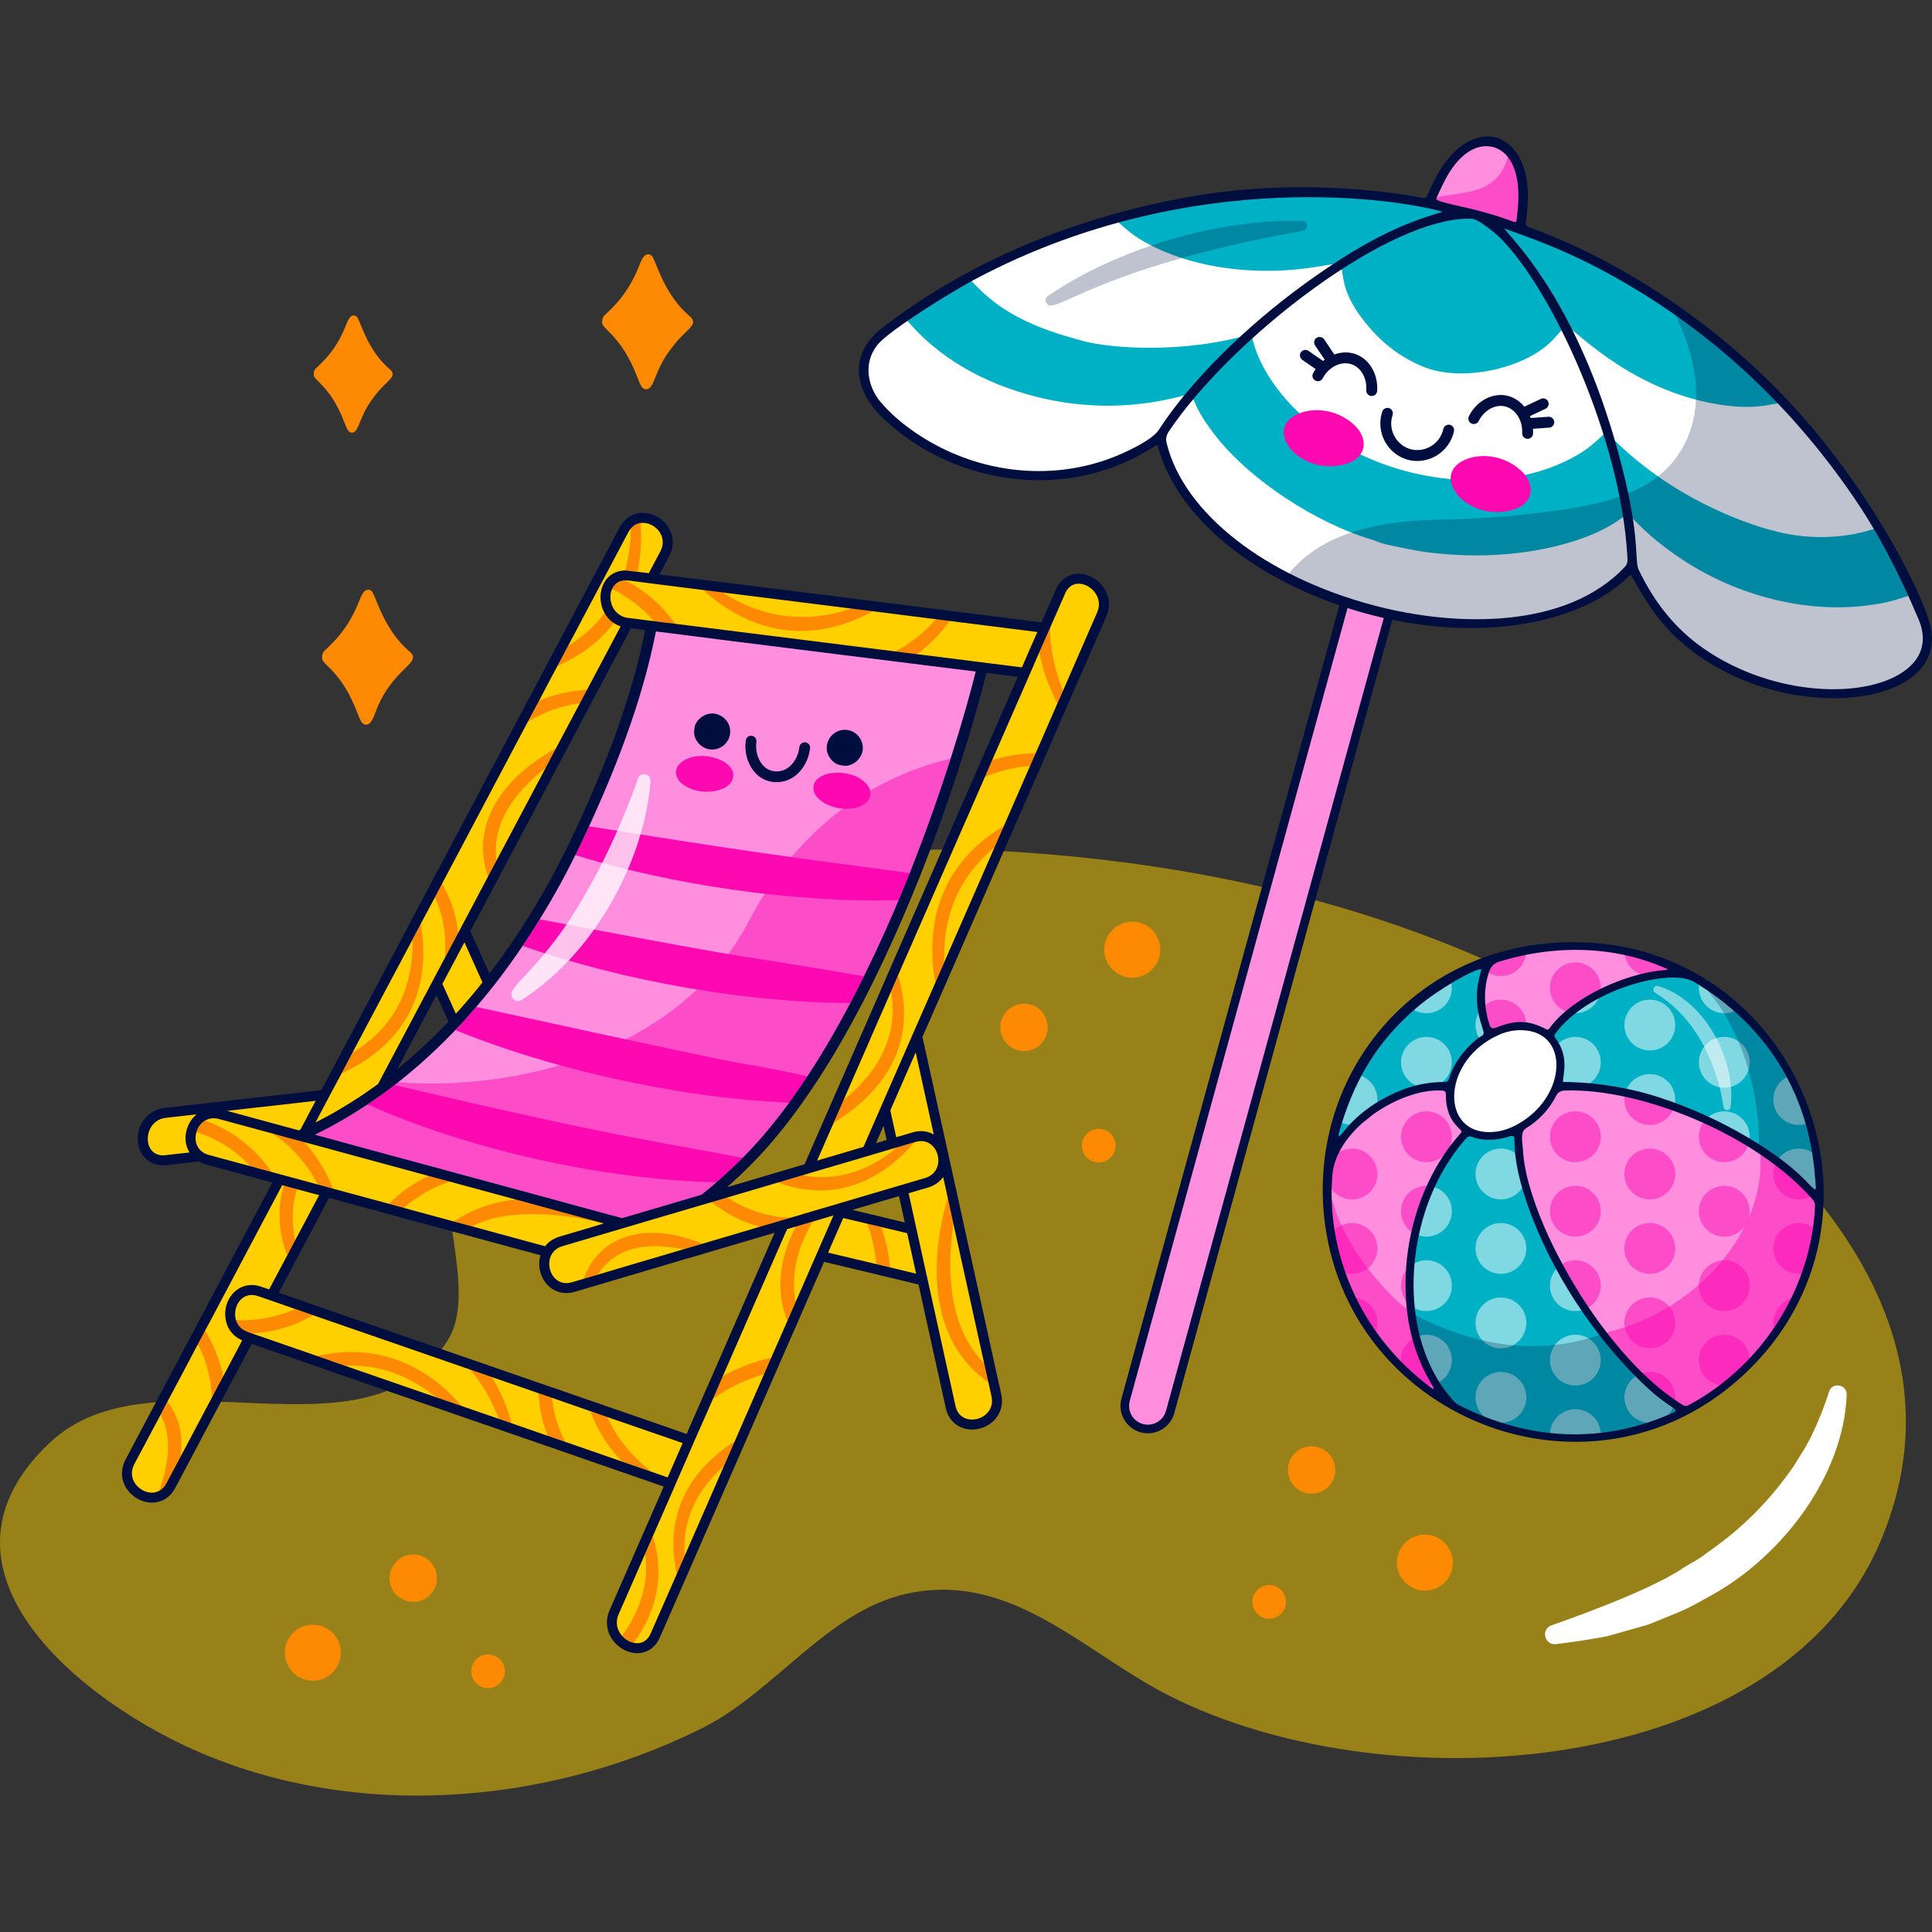 <?xml version="1.0" encoding="UTF-8"?>
<!-- Generator: Adobe Illustrator 25.3.1, SVG Export Plug-In . SVG Version: 6.00 Build 0)  -->
<svg xmlns="http://www.w3.org/2000/svg" xmlns:xlink="http://www.w3.org/1999/xlink" version="1.1" id="Capa_1" x="0px" y="0px" viewBox="0 0 512 512" style="enable-background:new 0 0 512 512;" xml:space="preserve" width="512" height="512">
<rect x="0" y="0" width="512" height="512" fill="#333333" stroke="none"/>
<g>
	<g>
		<g style="opacity:0.5;">
			<g>
				<g>
					<path style="fill:#FFCF00;" d="M118.857,354.836c-21.096,35.158-78.037,1.083-105.877,27.682       c-33.842,32.335,5.772,65.87,35.902,80.055c42.906,20.198,95.459,16.326,137.397-4.699       c18.902-9.476,33.014-30.827,53.823-35.483c25.446-5.694,43.729,11.997,64.033,23.868       c56.03,32.756,166.593,27.431,194.219-37.793c25.74-60.773-27.501-110.478-74.618-138.538       c-48.776-29.049-105.886-41.906-162.163-44.593c-63.605-3.037-140.365,25.936-142.621,89.837       C118.561,326.243,125.049,344.512,118.857,354.836z"/>
				</g>
			</g>
		</g>
		<g>
			<g>
				<path style="fill:#FFFFFF;" d="M489.396,369.637c-0.824,21.231-16.762,42.363-35.326,52.834      c-8.256,4.636-6.926,3.842-17.05,7.976c-0.966,0.346-11.581,3.292-11.41,3.244c-4.434,0.798-8.866,1.507-13.293,2.022      c-2.963,0.345-4.026-3.829-1.251-4.937c1.039-0.415,25.412-8.683,35.056-15.297c1.991-1.247,4.088-2.293,5.287-3.251      c1.469-1.234,12.421-7.848,22.112-21.15l1.806-2.5l1.61-2.626c4.687-6.901,7.88-17.416,7.751-17.099      C485.495,366.161,489.503,366.827,489.396,369.637z"/>
			</g>
		</g>
		<g>
			<g>
				<g>
					<path style="fill:#FD8A02;" d="M292.649,251.677c0,4.097,3.322,7.419,7.419,7.419c4.098,0,7.419-3.322,7.419-7.419       s-3.322-7.419-7.419-7.419C295.97,244.258,292.649,247.579,292.649,251.677z"/>
				</g>
			</g>
			<g>
				<g>
					<path style="fill:#FD8A02;" d="M265.098,272.262c0,3.466,2.81,6.277,6.277,6.277s6.276-2.81,6.276-6.277       c0-3.466-2.81-6.276-6.276-6.276S265.098,268.795,265.098,272.262z"/>
				</g>
			</g>
			<g>
				<g>
					<path style="fill:#FD8A02;" d="M286.703,303.613c0,2.464,1.998,4.462,4.462,4.462s4.461-1.997,4.461-4.462       c0-2.464-1.997-4.461-4.461-4.461S286.703,301.149,286.703,303.613z"/>
				</g>
			</g>
			<g>
				<g>
					<path style="fill:#FD8A02;" d="M373.562,407.897c-3.43,2.241-4.394,6.839-2.153,10.269c2.241,3.43,6.839,4.394,10.269,2.153       c3.43-2.241,4.394-6.839,2.153-10.269C381.589,406.62,376.992,405.656,373.562,407.897z"/>
				</g>
			</g>
			<g>
				<g>
					<path style="fill:#FD8A02;" d="M344.15,384.316c-2.902,1.896-3.718,5.785-1.822,8.687c1.896,2.902,5.785,3.717,8.687,1.822       c2.902-1.896,3.717-5.785,1.822-8.687C350.941,383.235,347.052,382.42,344.15,384.316z"/>
				</g>
			</g>
			<g>
				<g>
					<path style="fill:#FD8A02;" d="M333.912,420.782c-2.063,1.348-2.642,4.112-1.295,6.175c1.348,2.063,4.112,2.642,6.175,1.295       c2.063-1.348,2.642-4.112,1.295-6.175C338.74,420.014,335.975,419.434,333.912,420.782z"/>
				</g>
			</g>
			<g>
				<g>
					<path style="fill:#FD8A02;" d="M78.843,431.772c-3.43,2.241-4.394,6.839-2.153,10.269c2.241,3.43,6.839,4.394,10.269,2.153       c3.43-2.241,4.394-6.839,2.153-10.269C86.871,430.495,82.273,429.531,78.843,431.772z"/>
				</g>
			</g>
			<g>
				<g>
					<path style="fill:#FD8A02;" d="M106.081,412.985c-2.902,1.896-3.718,5.785-1.822,8.687c1.896,2.902,5.785,3.718,8.687,1.822       c2.902-1.896,3.717-5.785,1.822-8.687C112.872,411.905,108.983,411.089,106.081,412.985z"/>
				</g>
			</g>
			<g>
				<g>
					<path style="fill:#FD8A02;" d="M126.902,439.175c-2.063,1.348-2.642,4.112-1.295,6.175c1.348,2.063,4.112,2.642,6.175,1.295       c2.063-1.348,2.642-4.112,1.295-6.175C131.73,438.407,128.965,437.827,126.902,439.175z"/>
				</g>
			</g>
		</g>
	</g>
	<g>
		<g>
			<g>
				<g>
					<g>
						<path style="fill:#00B0C4;" d="M386.794,373.24c-1.428-0.73-2.387-1.95-3.373-3.12c-12.997-15.421-13.68-46.946,4.067-68.184        c3.012-3.604,3.353,1.35,11.605-1.173c1.712-0.523,2.835-1.303,2.974,0.3c0.033,0.378-1.34,15.22,14.257,40.723        c6.52,10.661,16.805,23.743,27.223,30.636c0.546,0.362,1.374,0.596,1.341,1.39c-0.037,0.913-0.982,1.034-1.616,1.31        c-5.515,2.404-11.364,4.282-19.027,5.141C411.016,381.746,398.497,379.223,386.794,373.24z"/>
					</g>
				</g>
				<g>
					<g>
						<path style="fill:#00B0C4;" d="M481.792,315.611c-0.013,0.608-0.487,0.914-0.983,0.48c-0.324-0.283-0.63-0.59-0.923-0.907        c-14.439-15.667-46.177-28.784-64.991-27.618c-3.477,0.216,0.157-1.992-1.307-8.089c-1.08-4.496-3.198-4.072-1.807-6.179        c1.141-1.727,5.086-5.692,10.311-8.586c9.305-5.152,21.141-9.414,30.681-2.965c6.844,4.626,12.832,10.644,17.55,17.414        c4.903,7.035,8.39,15.017,10.094,23.427C481.291,306.894,481.883,311.196,481.792,315.611z"/>
					</g>
				</g>
				<g>
					<g>
						<path style="fill:#00B0C4;" d="M393.218,257.171c-1.466,5.179-1.845,9.111,0.644,16.12c0.448,1.263-0.461,1.1-3.235,3.623        c-4.834,4.397-5.602,8.327-6.298,9.842c-0.361,0.786-1.091,0.776-2.491,0.747c-9.307-0.193-20.87,6.311-26.198,13.939        c-0.381,0.546-0.714,1.158-1.305,1.537c-0.176,0.112-0.594-0.067-0.583-0.271c0.02-0.365,0.045-0.736,0.122-1.092        c4.116-18.85,17.215-36.316,37.011-45.01c0.394-0.173,0.798-0.331,1.209-0.459C392.891,255.9,393.318,256.231,393.218,257.171        z"/>
					</g>
				</g>
			</g>
			<g>
				<g>
					<g>
						<path style="fill:#FF8EDE;" d="M402.764,301.583c0.119-2.668,0.141-2.337,1.837-3.452c3.557-2.339,6.338-5.791,7.686-8.822        c0.226-0.507,0.612-0.705,1.153-0.777c17.227-2.281,52.473,11.152,67.301,28.755c0.79,0.938,1.108,1.878,0.988,3.036        c-0.827,7.942-2.676,15.81-6.014,23.087c-5.638,12.292-16.108,23.367-28.066,29.609c-0.695,0.363-1.212,0.384-1.869-0.031        C422.059,358.006,401.984,319.026,402.764,301.583z"/>
					</g>
				</g>
				<g>
					<g>
						<path style="fill:#FF8EDE;" d="M352.399,311.705c0.153-11.823,17.379-24.01,30.353-23.43c2.832,0.126-0.986,5.181,4.154,10.14        c1.416,1.367,1.483,1.385,0.12,2.955c-14.752,16.981-18.347,45.042-8.072,63.478c0.689,1.237,1.861,3.063,2.149,3.667        c0.287,0.602-0.251,1.046-0.731,0.732c-11.855-7.762-22.228-21.373-26.342-38.26        C352.334,324.024,352.307,318.771,352.399,311.705z"/>
					</g>
				</g>
				<g>
					<g>
						<path style="fill:#FF8EDE;" d="M394.545,256.127c0.419-0.824,0.968-1.362,1.861-1.654c10.854-3.551,20.673-4.008,30.481-2.582        c6.669,0.97,12.93,3.069,16.41,4.919c0.197,0.105,0.256,0.678-0.598,0.743c-11.699,0.896-23.197,6.53-29.474,12.816        c-2.615,2.619-2.22,3.898-3.779,2.955c-3.923-2.373-7.983-2.146-12.108-0.636c-2.404,0.88-2.562,1.619-3.627-2.283        C392.171,264.769,392.852,259.452,394.545,256.127z"/>
					</g>
				</g>
			</g>
			<g style="opacity:0.5;">
				<g>
					<g>
						<path style="fill:#FC09B2;" d="M471.155,346.736c-0.817,1.175-1.205,2.518-1.203,3.847c0.001,0.748,0.128,1.489,0.371,2.195        c0.504-0.724,0.993-1.455,1.464-2.195c1.369-2.148,2.594-4.362,3.659-6.619C473.769,344.278,472.208,345.224,471.155,346.736z        "/>
					</g>
				</g>
				<g>
					<g>
						<path style="fill:#FC09B2;" d="M460.8,335.188c-1.174-0.817-2.517-1.205-3.847-1.203c-2.128,0.002-4.222,1.005-5.53,2.886        c-2.125,3.054-1.372,7.251,1.683,9.376c1.174,0.817,2.517,1.205,3.847,1.203c2.129-0.002,4.222-1.006,5.529-2.886        C464.607,341.51,463.854,337.313,460.8,335.188z"/>
					</g>
				</g>
				<g>
					<g>
						<path style="fill:#FC09B2;" d="M480.532,325.321c-3.054-2.125-7.251-1.372-9.376,1.683c-2.125,3.054-1.372,7.252,1.682,9.376        c1.59,1.106,3.488,1.426,5.244,1.054c1.302-3.824,2.254-7.762,2.918-11.751C480.85,325.558,480.696,325.435,480.532,325.321z"/>
					</g>
				</g>
				<g>
					<g>
						<path style="fill:#FC09B2;" d="M460.8,315.455c-1.174-0.817-2.517-1.204-3.847-1.203c-2.128,0.001-4.222,1.006-5.53,2.886        c-2.125,3.054-1.372,7.252,1.683,9.377c1.174,0.817,2.517,1.205,3.847,1.203c2.129-0.002,4.222-1.006,5.529-2.886        C464.607,321.778,463.854,317.58,460.8,315.455z"/>
					</g>
				</g>
				<g>
					<g>
						<path style="fill:#FC09B2;" d="M472.838,316.648c2.3,1.6,5.248,1.567,7.471,0.149c-1.693-1.951-3.628-3.85-5.765-5.678        c-1.222-1.047-2.507-2.071-3.847-3.068c-0.5,0.973-0.744,2.024-0.743,3.068C469.954,313.247,470.958,315.34,472.838,316.648z"/>
					</g>
				</g>
				<g>
					<g>
						<path style="fill:#FC09B2;" d="M460.8,354.92c-1.174-0.817-2.517-1.205-3.847-1.204c-2.128,0.002-4.222,1.006-5.53,2.886        c-2.125,3.054-1.372,7.252,1.683,9.377c1.094,0.761,2.334,1.146,3.573,1.195c0.092-0.072,0.182-0.146,0.274-0.218        c2.362-1.861,4.612-3.898,6.716-6.082C463.81,358.603,462.804,356.314,460.8,354.92z"/>
					</g>
				</g>
				<g>
					<g>
						<path style="fill:#FC09B2;" d="M453.106,306.782c1.174,0.817,2.517,1.204,3.847,1.203c2.129-0.002,4.222-1.006,5.529-2.886        c0.42-0.603,0.723-1.252,0.922-1.919c-2.088-1.259-4.245-2.46-6.452-3.592c-1.73-0.887-3.487-1.731-5.26-2.532        c-0.091,0.114-0.184,0.227-0.269,0.348C449.298,300.459,450.051,304.657,453.106,306.782z"/>
					</g>
				</g>
				<g>
					<g>
						<path style="fill:#FC09B2;" d="M421.335,295.722c-1.174-0.817-2.517-1.204-3.847-1.203c-2.129,0.002-4.222,1.006-5.53,2.886        c-2.125,3.054-1.372,7.252,1.682,9.377c1.175,0.817,2.518,1.204,3.847,1.203c2.128-0.002,4.222-1.006,5.529-2.886        C425.142,302.046,424.389,297.847,421.335,295.722z"/>
					</g>
				</g>
				<g>
					<g>
						<path style="fill:#FC09B2;" d="M433.373,296.916c3.054,2.125,7.252,1.372,9.377-1.683c0.332-0.478,0.586-0.986,0.78-1.507        c-4.39-1.602-8.745-2.887-12.882-3.809C430.07,292.507,431.059,295.306,433.373,296.916z"/>
					</g>
				</g>
				<g>
					<g>
						<path style="fill:#FC09B2;" d="M441.067,345.054c-3.054-2.125-7.252-1.372-9.377,1.682c-0.817,1.175-1.204,2.518-1.203,3.847        c0.002,2.129,1.006,4.222,2.886,5.53c3.054,2.125,7.252,1.372,9.377-1.683c0.817-1.174,1.204-2.517,1.203-3.847        C443.951,348.455,442.947,346.362,441.067,345.054z"/>
					</g>
				</g>
				<g>
					<g>
						<path style="fill:#FC09B2;" d="M421.335,335.188c-1.174-0.817-2.517-1.205-3.847-1.203c-1.429,0.001-2.839,0.457-4.01,1.325        c1.248,2.315,2.591,4.63,4.01,6.924c0.945,1.528,1.924,3.044,2.938,4.543c1.007-0.487,1.907-1.228,2.591-2.211        C425.142,341.51,424.389,337.313,421.335,335.188z"/>
					</g>
				</g>
				<g>
					<g>
						<path style="fill:#FC09B2;" d="M441.067,325.321c-3.054-2.125-7.252-1.372-9.377,1.683c-2.125,3.054-1.371,7.252,1.682,9.376        c3.054,2.125,7.252,1.372,9.377-1.682C444.874,331.644,444.121,327.446,441.067,325.321z"/>
					</g>
				</g>
				<g>
					<g>
						<path style="fill:#FC09B2;" d="M421.335,315.455c-1.174-0.817-2.517-1.204-3.847-1.203c-2.129,0.001-4.222,1.006-5.53,2.886        c-2.125,3.054-1.372,7.252,1.682,9.377c1.175,0.817,2.518,1.205,3.847,1.203c2.128-0.002,4.222-1.006,5.529-2.886        C425.142,321.778,424.389,317.58,421.335,315.455z"/>
					</g>
				</g>
				<g>
					<g>
						<path style="fill:#FC09B2;" d="M433.373,316.648c3.054,2.124,7.252,1.371,9.377-1.683c0.817-1.174,1.204-2.517,1.203-3.847        c-0.001-2.129-1.006-4.222-2.886-5.53c-3.054-2.125-7.252-1.371-9.377,1.682c-0.817,1.174-1.204,2.517-1.203,3.847        C430.489,313.247,431.493,315.34,433.373,316.648z"/>
					</g>
				</g>
				<g>
					<g>
						<path style="fill:#FC09B2;" d="M441.067,364.786c-1.94-1.349-4.34-1.534-6.378-0.709c2.943,2.866,5.999,5.436,9.128,7.604        C444.345,369.119,443.349,366.374,441.067,364.786z"/>
					</g>
				</g>
				<g>
					<g>
						<path style="fill:#FC09B2;" d="M403.851,311.119c0.127,0.551,0.273,1.118,0.42,1.685c0.144-0.556,0.218-1.121,0.218-1.685        c-0.001-1.479-0.484-2.94-1.412-4.134C403.261,308.299,403.521,309.681,403.851,311.119z"/>
					</g>
				</g>
				<g>
					<g>
						<path style="fill:#FC09B2;" d="M381.87,295.722c-1.174-0.817-2.517-1.204-3.847-1.203c-2.129,0.002-4.222,1.006-5.53,2.886        c-2.125,3.054-1.371,7.252,1.682,9.377c1.174,0.817,2.517,1.204,3.847,1.203c2.128-0.002,4.221-1.006,5.529-2.886        C385.677,302.046,384.924,297.847,381.87,295.722z"/>
					</g>
				</g>
				<g>
					<g>
						<path style="fill:#FC09B2;" d="M378.023,363.074c-1.332-2.694-2.377-5.572-3.164-8.567c-0.915,0.486-1.734,1.186-2.366,2.095        c-1.14,1.638-1.444,3.603-1.017,5.403c1.905,1.886,3.897,3.603,5.948,5.15c0.199,0.018,0.398,0.027,0.598,0.027        c0.717,0,1.428-0.119,2.108-0.343c-0.402-0.666-0.845-1.396-1.176-1.991C378.63,364.267,378.32,363.674,378.023,363.074z"/>
					</g>
				</g>
				<g>
					<g>
						<path style="fill:#FC09B2;" d="M363.82,295.233c0.235-0.337,0.429-0.691,0.594-1.052c-1.719,1.151-3.337,2.427-4.792,3.803        C361.265,297.653,362.788,296.717,363.82,295.233z"/>
					</g>
				</g>
				<g>
					<g>
						<path style="fill:#FC09B2;" d="M372.493,336.87c-1.907,2.741-1.489,6.4,0.824,8.658c-0.271-3.15-0.279-6.363-0.043-9.582        C372.993,336.227,372.729,336.532,372.493,336.87z"/>
					</g>
				</g>
				<g>
					<g>
						<path style="fill:#FC09B2;" d="M362.138,345.054c-1.072-0.746-2.285-1.13-3.5-1.192c1.119,2.341,2.355,4.586,3.7,6.721        c0.641,1.018,1.298,2.018,1.984,2.986c0.472-0.95,0.704-1.971,0.703-2.986C365.022,348.455,364.017,346.362,362.138,345.054z"/>
					</g>
				</g>
				<g>
					<g>
						<path style="fill:#FC09B2;" d="M374.619,326.791c0.815-3.678,1.951-7.291,3.405-10.749c0.247-0.588,0.506-1.17,0.771-1.749        c-0.257-0.029-0.514-0.041-0.771-0.041c-2.129,0.001-4.222,1.006-5.53,2.886c-2.125,3.054-1.371,7.252,1.682,9.377        C374.32,326.615,374.469,326.703,374.619,326.791z"/>
					</g>
				</g>
				<g>
					<g>
						<path style="fill:#FC09B2;" d="M362.138,325.321c-2.886-2.008-6.791-1.443-9.005,1.201c0.23,1.431,0.516,2.901,0.897,4.464        c0.511,2.097,1.12,4.143,1.814,6.134c2.835,1.108,6.161,0.185,7.976-2.423C365.945,331.644,365.192,327.446,362.138,325.321z"/>
					</g>
				</g>
				<g>
					<g>
						<path style="fill:#FC09B2;" d="M354.443,316.648c3.054,2.124,7.252,1.371,9.377-1.683c0.817-1.174,1.204-2.517,1.203-3.847        c-0.002-2.129-1.006-4.222-2.886-5.53c-2.691-1.873-6.269-1.507-8.536,0.696c-0.67,1.592-1.072,3.214-1.169,4.834        c-0.012,0.195-0.032,0.391-0.034,0.587c-0.012,0.901-0.021,1.771-0.026,2.62C352.858,315.223,353.549,316.026,354.443,316.648        z"/>
					</g>
				</g>
				<g>
					<g>
						<path style="fill:#FC09B2;" d="M433.373,257.451c0.836,0.583,1.76,0.941,2.702,1.103c1.475-0.329,2.969-0.593,4.472-0.782        c0.656-0.373,1.26-0.853,1.774-1.45c-2.876-1.372-7.113-2.812-11.806-3.788C430.69,254.445,431.674,256.269,433.373,257.451z"/>
					</g>
				</g>
				<g>
					<g>
						<path style="fill:#FC09B2;" d="M413.64,267.317c0.61,0.425,1.267,0.729,1.943,0.928c0.605-0.497,1.239-0.986,1.904-1.466        c1.991-1.438,4.231-2.789,6.655-3.992c0.366-2.453-0.634-5.016-2.809-6.528c-1.174-0.817-2.517-1.205-3.847-1.203        c-2.129,0.002-4.222,1.006-5.53,2.886C409.833,260.994,410.587,265.193,413.64,267.317z"/>
					</g>
				</g>
				<g>
					<g>
						<path style="fill:#FC09B2;" d="M401.603,266.124c-2.705-1.882-6.304-1.502-8.569,0.73c0.138,1.16,0.347,2.344,0.676,3.55        c0.133,0.486,0.251,0.899,0.362,1.25c0.778,2.466,1.16,1.804,3.266,1.033c1.418-0.519,2.827-0.871,4.226-1.033        c0.981-0.114,1.955-0.121,2.924-0.015C404.481,269.515,403.477,267.429,401.603,266.124z"/>
					</g>
				</g>
				<g>
					<g>
						<path style="fill:#FC09B2;" d="M403.285,255.769c0.729-1.048,1.111-2.23,1.186-3.417c-2.633,0.522-5.316,1.222-8.065,2.121        c-0.893,0.292-1.442,0.831-1.861,1.654c-0.214,0.42-0.411,0.872-0.59,1.353C397.005,259.566,401.171,258.807,403.285,255.769z        "/>
					</g>
				</g>
			</g>
			<g>
				<g>
					<path style="fill:#FFFFFF;" d="M394.507,300.542c-1.532,0.14-3.138-0.193-4.671-0.951c-10.121-5.002-4.372-21.856,7.862-26.218       c2.581-0.92,5.215-1.368,7.988-0.767c11.925,2.582,9.052,21.105-5.41,26.925C398.317,300.319,396.636,300.654,394.507,300.542z       "/>
				</g>
			</g>
			<g style="opacity:0.5;">
				<g>
					<g>
						<path style="fill:#FFFFFF;" d="M421.335,374.652c-3.054-2.124-7.252-1.371-9.376,1.682c-0.857,1.231-1.238,2.647-1.197,4.039        c4.401,0.424,8.888,0.403,13.462-0.108C424.248,378.109,423.24,375.977,421.335,374.652z"/>
					</g>
				</g>
				<g>
					<g>
						<path style="fill:#FFFFFF;" d="M433.952,364.432c-0.872,0.483-1.654,1.162-2.262,2.036c-2.124,3.054-1.371,7.252,1.682,9.377        c1.85,1.287,4.116,1.511,6.091,0.816c0.121-0.046,0.24-0.093,0.361-0.139c1.141-0.478,2.166-1.269,2.926-2.36        c0.375-0.538,0.655-1.113,0.853-1.705c-0.019-0.012-0.039-0.023-0.058-0.035C440.298,370.274,437.064,367.523,433.952,364.432        z"/>
					</g>
				</g>
				<g>
					<g>
						<path style="fill:#FFFFFF;" d="M393.908,316.648c3.054,2.124,7.252,1.371,9.377-1.683c0.222-0.319,0.406-0.653,0.565-0.994        c-0.834-3.159-1.289-5.771-1.532-7.799c-0.225-0.206-0.459-0.405-0.716-0.584c-3.054-2.125-7.252-1.371-9.377,1.682        C390.101,310.325,390.854,314.523,393.908,316.648z"/>
					</g>
				</g>
				<g>
					<g>
						<path style="fill:#FFFFFF;" d="M413.64,346.247c1.852,1.289,4.122,1.512,6.098,0.813c-1.222-1.795-2.371-3.567-3.415-5.274        c-1.263-2.064-2.403-4.051-3.453-5.973c-0.333,0.314-0.64,0.666-0.912,1.057C409.833,339.924,410.587,344.122,413.64,346.247z        "/>
					</g>
				</g>
				<g>
					<g>
						<path style="fill:#FFFFFF;" d="M401.603,345.054c-3.054-2.125-7.252-1.372-9.377,1.682c-2.125,3.054-1.372,7.252,1.682,9.377        c3.054,2.125,7.252,1.372,9.377-1.683C405.41,351.377,404.657,347.178,401.603,345.054z"/>
					</g>
				</g>
				<g>
					<g>
						<path style="fill:#FFFFFF;" d="M401.603,325.321c-3.054-2.125-7.252-1.372-9.377,1.683c-2.125,3.054-1.372,7.252,1.682,9.376        c3.054,2.125,7.252,1.372,9.377-1.682C405.41,331.644,404.657,327.446,401.603,325.321z"/>
					</g>
				</g>
				<g>
					<g>
						<path style="fill:#FFFFFF;" d="M421.335,354.92c-3.054-2.125-7.252-1.372-9.376,1.682c-2.125,3.054-1.372,7.252,1.682,9.377        c3.054,2.125,7.252,1.372,9.377-1.683C425.142,361.243,424.389,357.045,421.335,354.92z"/>
					</g>
				</g>
				<g>
					<g>
						<path style="fill:#FFFFFF;" d="M401.603,364.786c-3.054-2.125-7.252-1.371-9.377,1.682c-2.125,3.054-1.372,7.252,1.682,9.377        c3.054,2.124,7.252,1.371,9.377-1.682C405.41,371.109,404.657,366.911,401.603,364.786z"/>
					</g>
				</g>
				<g>
					<g>
						<path style="fill:#FFFFFF;" d="M381.87,354.92c-1.908-1.327-4.262-1.531-6.278-0.754c1.173,4.582,2.938,8.787,5.239,12.399        c1.059-0.484,2.008-1.244,2.721-2.269C385.677,361.243,384.924,357.045,381.87,354.92z"/>
					</g>
				</g>
				<g>
					<g>
						<path style="fill:#FFFFFF;" d="M381.87,335.188c-2.403-1.672-5.512-1.555-7.764,0.056c-0.308,3.745-0.268,7.445,0.098,11.02        c3.052,2.101,7.23,1.345,9.349-1.7C385.677,341.51,384.924,337.313,381.87,335.188z"/>
					</g>
				</g>
				<g>
					<g>
						<path style="fill:#FFFFFF;" d="M381.87,315.455c-0.714-0.497-1.492-0.83-2.289-1.02c-1.919,4.123-3.328,8.405-4.265,12.716        c2.889,1.272,6.366,0.369,8.237-2.319C385.677,321.778,384.924,317.58,381.87,315.455z"/>
					</g>
				</g>
				<g>
					<g>
						<path style="fill:#FFFFFF;" d="M481.039,305.981c-0.162-0.137-0.33-0.269-0.507-0.392c-3.054-2.125-7.251-1.371-9.376,1.682        c-0.031,0.044-0.055,0.092-0.085,0.136c3.343,2.479,6.339,5.088,8.816,7.776c0.292,0.318,0.599,0.624,0.923,0.907        c0.082,0.071,0.163,0.116,0.241,0.149c0.261-0.223,0.513-0.461,0.742-0.729C481.852,312.29,481.548,309.128,481.039,305.981z"/>
					</g>
				</g>
				<g>
					<g>
						<path style="fill:#FFFFFF;" d="M460.8,295.722c-2.71-1.885-6.318-1.5-8.582,0.743c3.928,1.79,7.758,3.791,11.363,5.955        C464.021,299.917,463.024,297.27,460.8,295.722z"/>
					</g>
				</g>
				<g>
					<g>
						<path style="fill:#FFFFFF;" d="M472.838,296.916c1.927,1.34,4.309,1.533,6.338,0.727c-1.26-4.32-2.985-8.494-5.136-12.445        c-1.124,0.479-2.135,1.263-2.885,2.341C469.031,290.593,469.784,294.791,472.838,296.916z"/>
					</g>
				</g>
				<g>
					<g>
						<path style="fill:#FFFFFF;" d="M453.106,267.317c2.189,1.523,4.963,1.561,7.143,0.338c-2.351-2.149-4.848-4.133-7.474-5.908        c-0.788-0.533-1.597-0.967-2.413-1.359C449.817,262.959,450.813,265.722,453.106,267.317z"/>
					</g>
				</g>
				<g>
					<g>
						<path style="fill:#FFFFFF;" d="M423.017,265.635c0.418-0.601,0.72-1.246,0.92-1.911c-0.624,0.325-1.24,0.655-1.844,0.989        c-2.074,1.148-3.942,2.465-5.517,3.745C419.002,268.787,421.522,267.783,423.017,265.635z"/>
					</g>
				</g>
				<g>
					<g>
						<path style="fill:#FFFFFF;" d="M460.8,275.991c-3.054-2.125-7.252-1.372-9.377,1.682c-2.125,3.054-1.372,7.252,1.683,9.377        c3.054,2.125,7.252,1.372,9.376-1.683C464.607,282.313,463.854,278.115,460.8,275.991z"/>
					</g>
				</g>
				<g>
					<g>
						<path style="fill:#FFFFFF;" d="M441.067,285.857c-3.054-2.125-7.252-1.372-9.377,1.682c-0.358,0.515-0.627,1.064-0.825,1.628        c4.182,0.933,8.536,2.234,12.891,3.827C444.402,290.365,443.422,287.495,441.067,285.857z"/>
					</g>
				</g>
				<g>
					<g>
						<path style="fill:#FFFFFF;" d="M441.067,266.124c-3.054-2.125-7.252-1.372-9.377,1.682c-2.124,3.054-1.371,7.252,1.682,9.377        c3.054,2.125,7.252,1.372,9.377-1.683C444.874,272.447,444.121,268.249,441.067,266.124z"/>
					</g>
				</g>
				<g>
					<g>
						<path style="fill:#FFFFFF;" d="M421.335,275.991c-2.761-1.921-6.452-1.483-8.706,0.874c0.337,0.632,0.683,1.458,0.96,2.612        c0.948,3.948-0.234,6.257-0.246,7.342c0.099,0.077,0.194,0.158,0.298,0.23c0.293,0.204,0.598,0.373,0.909,0.524        c0.112-0.001,0.214,0.001,0.346-0.007c1.726-0.107,3.563-0.091,5.484,0.033c1.025-0.487,1.943-1.234,2.638-2.232        C425.142,282.313,424.389,278.115,421.335,275.991z"/>
					</g>
				</g>
				<g>
					<g>
						<path style="fill:#FFFFFF;" d="M392.467,256.093c0.221,0.28,0.471,0.542,0.74,0.788        C393.189,256.327,392.93,256.064,392.467,256.093z"/>
					</g>
				</g>
				<g>
					<g>
						<path style="fill:#FFFFFF;" d="M381.87,275.991c-3.054-2.125-7.252-1.372-9.377,1.682c-2.125,3.054-1.371,7.252,1.682,9.377        c0.706,0.491,1.473,0.822,2.261,1.012c1.579-0.339,3.135-0.515,4.645-0.541c0.958-0.487,1.814-1.21,2.47-2.154        C385.677,282.313,384.924,278.115,381.87,275.991z"/>
					</g>
				</g>
				<g>
					<g>
						<path style="fill:#FFFFFF;" d="M393.862,273.291c-0.754-2.122-1.241-3.959-1.518-5.637c-0.039,0.052-0.081,0.1-0.118,0.153        c-1.666,2.394-1.556,5.486,0.037,7.737C393.742,274.399,394.206,274.259,393.862,273.291z"/>
					</g>
				</g>
				<g>
					<g>
						<path style="fill:#FFFFFF;" d="M383.553,265.635c1.215-1.746,1.485-3.865,0.926-5.758c-3.739,2.165-7.193,4.653-10.329,7.42        c0.009,0.007,0.017,0.014,0.027,0.021C377.229,269.442,381.428,268.689,383.553,265.635z"/>
					</g>
				</g>
				<g>
					<g>
						<path style="fill:#FFFFFF;" d="M362.138,285.857c-0.632-0.44-1.313-0.749-2.014-0.948c-2.15,3.959-3.857,8.108-5.113,12.36        c1.077,0.602,2.261,0.872,3.43,0.845c1.841-1.884,4.019-3.627,6.391-5.139C365.468,290.352,364.487,287.491,362.138,285.857z"/>
					</g>
				</g>
			</g>
			<g style="opacity:0.5;">
				<g>
					<g>
						<path style="fill:#FC09B2;" d="M481.736,320.155c-0.339,2.671-0.574,5.557-1.143,8.399        c-3.824,19.108-16.077,35.638-33.067,44.536c-0.64,0.335-1.128,0.282-1.707-0.084c-8.781-5.534-13.731-11.35-19.806-18.675        c-1.255-1.513,0.262-1.083,5.072-2.748c18.426-6.378,32.565-21.88,35.089-38.233c0.331-2.147,0.393-4.291,0.351-6.449        c-0.007-0.364,0.004-0.734,0.062-1.093c0.032-0.197,0.262-0.273,0.44-0.222c0.231,0.066,0.464,0.17,0.66,0.309        c9.783,6.956,11.122,9.349,13.518,11.972C481.765,318.483,481.754,319.211,481.736,320.155z"/>
					</g>
				</g>
				<g>
					<g>
						<path style="fill:#FC09B2;" d="M352.621,317.592c1.075,0.666,0.316,3.412,5.811,12.659c5,8.414,12.742,15.529,13.269,15.8        c1.619,0.833,2.017,2.316,2.273,3.964c2.069,13.297,8.009,18.134,7.078,19.176c-0.339,0.379-0.877,0.014-1.606-0.524        c-14.172-10.476-22.493-23.811-25.824-39.443c-0.746-3.502-1.322-7.631-1.192-11.361        C352.433,317.77,352.554,317.682,352.621,317.592z"/>
					</g>
				</g>
			</g>
			<g style="opacity:0.25;">
				<g>
					<g>
						<path style="fill:#000E3F;" d="M386.638,373.154c-1.354-0.709-2.266-1.902-3.212-3.026        c-5.123-6.087-7.215-12.919-8.679-19.962c-0.075-0.36-0.1-0.733-0.116-1.101c-0.016-0.362,0.304-0.589,0.607-0.435        c14.804,7.555,30.64,10.675,46.806,5.736c2.261-0.691,2.206-1.052,3.843,1.074c13.888,18.039,22.6,17.3,17.709,19.534        C427.494,382.33,405.202,382.881,386.638,373.154z"/>
					</g>
				</g>
				<g>
					<g>
						<path style="fill:#000E3F;" d="M481.749,315.823c-0.022,0.428-0.476,0.611-0.813,0.351        c-1.436-1.108-3.369-4.333-12.961-10.981c-2.195-1.521-1.808-1.006-1.844-3.407c-0.202-13.387-4.654-28.383-13.128-38.747        c-4.332-5.297,26.524,14.505,28.481,46.517C481.566,310.906,481.935,312.14,481.749,315.823z"/>
					</g>
				</g>
			</g>
			<g style="opacity:0.5;">
				<g>
					<path style="fill:#FFFFFF;" d="M438.648,263.114l-0.01-0.007c-0.982-0.601-0.311-2.127,0.801-1.796       c12.325,3.673,20.759,19.577,19.181,32.09c-0.136,1.076-1.7,1.085-1.849,0.013C456.5,292.747,454.678,272.938,438.648,263.114z       "/>
				</g>
			</g>
		</g>
		<g>
			<g>
				<path style="fill:#000E3F;" d="M351.192,324.756c-5.39-38.919,23.032-75.108,65.853-75.074      c59.793,0.047,89.123,73.533,45.099,114.606C422.447,401.324,358.425,376.983,351.192,324.756z M480.991,319.443      c0.017-0.588-0.196-1.079-0.577-1.516c-15.273-17.477-45.784-29.597-65.617-28.926c-1.184,0.04-1.877,0.378-2.441,1.471      c-1.847,3.582-4.526,6.44-7.973,8.55c-1.475,0.904-0.986,3.377-0.861,4.785c0.246,2.753,0.198,5.612,2.548,12.894      c2.345,7.264,5.65,14.228,9.414,20.858c4.135,7.281,8.911,14.237,14.405,20.561c4.446,5.117,9.411,9.91,15.112,13.615      c1.54,1.001,1.573,1.159,3.16,0.283c14.233-7.845,26.059-21.774,30.814-39.449C480.033,328.641,480.854,324.151,480.991,319.443      z M383.826,369.622c0.844,1.047,1.672,2.165,2.92,2.801c18.267,9.303,38.015,10.472,56.91,1.832      c1.565-0.716-1.476-1.381-6.304-5.769c-15.122-13.742-26.846-32.545-32.67-49.577c-5.849-17.104-1.208-18.778-5.235-17.577      c-3.75,1.118-7.244,0.811-9.267-0.038c-0.975-0.41-1.386,0.082-2.125,0.944c-3.73,4.35-6.616,9.23-8.793,14.505      C372.369,333.448,372.552,355.632,383.826,369.622z M412.132,273.986c-0.241,0.33-0.265,0.65,0.004,1.008      c3.829,5.09,2.06,9.618,2.06,11.734c0.346,0.031,12.105-0.245,25.278,4.012c8.218,2.656,16.176,6.233,23.611,10.627      c14.568,8.608,16.472,13.519,18.089,13.869c0.101-0.558-0.106-2.383-0.177-3.336c-1.723-23.139-13.717-40.733-32.082-51.706      C442.611,256.428,420.635,262.31,412.132,273.986z M353.091,311.404c-1.641,19.426,6.55,41.972,26.352,56.49      c0.139,0.102,0.303,0.266,0.445,0.033c0.37-0.606-9.379-11.667-7.044-34.287c1.219-11.811,6.087-24.132,13.883-32.896      c0.417-0.468,0.816-0.782,0.398-1.218c-1.469-1.534-3.017-2.829-3.747-6.625c-0.488-2.538,0.328-3.77-1.127-3.878      C371.472,288.222,354.142,298.957,353.091,311.404z M354.752,300.54c-0.002,2.532,1.846-3.891,11.887-9.406      c4.883-2.682,10.059-4.354,15.689-4.38c1.33-0.006,1.409-0.111,1.831-1.352c1.413-4.162,4.048-7.431,7.401-10.184      c0.564-0.463,1.532-0.666,1.633-1.393c0.147-1.055-3.104-6.688-1.233-14.498c0.199-0.83,0.418-1.656,0.628-2.483      c-1.746-0.192-11.231,5.206-16.86,9.95C364.507,276.253,358.448,287.211,354.752,300.54z M394.544,270.921      c0.479,1.473,0.521,1.995,2.431,1.228c5.288-2.123,8.796-1.422,12.471,0.443c0.783,0.397,0.834,0.404,1.359-0.318      c3.53-4.861,10.367-9.054,15.924-11.397c11.269-4.751,16.762-3.35,14.85-4.206c-12.244-5.477-27.998-6.863-44.317-1.803      c-1.4,0.434-2.152,1.275-2.616,2.59C393.071,261.924,393.316,267.142,394.544,270.921z M394.065,300.008      c2.715,0.114,5.269-0.56,7.649-1.813c12.951-6.824,14.33-23.151,3.475-25c-2.711-0.461-5.399-0.097-7.96,1.04      C382.398,280.823,381.64,299.488,394.065,300.008z"/>
			</g>
		</g>
	</g>
	<g>
		<g>
			<g>
				<g>
					<path style="fill:#FF8EDE;" d="M302.577,378.479c-3.258-0.895-5.175-4.263-4.28-7.521l77.547-282.32       c0.895-3.258,4.263-5.175,7.521-4.28c3.258,0.895,5.175,4.263,4.28,7.521l-77.547,282.32       C309.203,377.458,305.835,379.374,302.577,378.479z"/>
				</g>
			</g>
			<g>
				<g>
					<path style="fill:#000E3F;" d="M302.275,379.579c-3.86-1.06-6.138-5.064-5.078-8.924l77.547-282.32       c1.06-3.86,5.064-6.138,8.924-5.078c3.859,1.06,6.138,5.064,5.078,8.924l-77.547,282.32       C310.138,378.361,306.134,380.639,302.275,379.579z M383.063,85.458c-2.648-0.727-5.392,0.834-6.119,3.482l-77.547,282.32       c-0.727,2.648,0.835,5.392,3.482,6.119c2.647,0.727,5.392-0.834,6.119-3.482l77.547-282.32       C387.272,88.93,385.711,86.185,383.063,85.458z"/>
				</g>
			</g>
		</g>
		<g>
			<g>
				<g>
					<g>
						<g>
							<path style="fill:#00B0C4;" d="M308.899,119.506c-0.274-0.876-0.493-1.769-0.747-2.651c-0.237-0.822-0.069-1.538,0.404-2.257         c1.65-2.508,3.384-4.951,5.263-7.293c24.487-30.519,67.171-55.164,78.172-49.477c17.167,8.875,38.726,58.099,40.183,90.462         c0.048,1.062-0.251,1.858-1.001,2.622C402.062,180.56,321.398,159.414,308.899,119.506z"/>
						</g>
					</g>
					<g>
						<g>
							<path style="fill:#00B0C4;" d="M235.255,109.815c-8.357-7.981-7.257-16.619-0.953-21.308         c16.415-12.208,33.407-21.504,53.435-27.953c52.172-16.796,88.879-5.755,94.921-5.359c0.53,0.035,1.053,0.3,1.56,0.506         c0.303,0.123,0.388,0.665,0.007,0.859c-1.219,0.623-3.638,0.266-12.847,4.329c-16.758,7.393-40.133,24.399-57.153,44.666         c-6.248,7.44-5.871,9.066-8.06,10.627c-5.253,3.747-11.063,6.277-17.296,7.829c-8.083,2.012-16.219,2.256-25.116,0.438         C262.377,124.168,242.609,116.838,235.255,109.815z"/>
						</g>
					</g>
					<g>
						<g>
							<path style="fill:#00B0C4;" d="M433.528,151.357c-0.991-2.096-0.392-31.67-20.23-68.321c-0.843-1.557-1.577-3.182-2.507-4.69         c-9.588-15.548-11.362-15.027-14.009-18.301c-0.229-0.284-0.033-0.766,0.391-0.777c1.373-0.035,1.491,0.491,4.346,1.373         c3.098,0.957,9.32,3.569,12.277,4.838c40.483,17.385,76.131,53.795,92.156,90.778c3.494,8.064,5.238,10.624,4.129,15.287         c-1.383,5.818-6.329,8.941-12.212,10.289c-6.75,1.547-13.555,1.886-20.422,0.898         C457.75,179.899,441.746,168.736,433.528,151.357z"/>
						</g>
					</g>
				</g>
				<g>
					<g>
						<g>
							<path style="fill:#FFFFFF;" d="M332.123,90.66c-0.547-1.95-0.545-1.947,0.985-3.289c5.933-5.203,13.174-10.84,20.564-15.696         c3.829-2.515-0.169,2.093,6.316,11.365c4.432,6.337,9.866,11.087,17.001,14.076c10.518,4.407,27.818,0.523,34.975-7.521         c2.217-2.492,2.292-2.943,3.148-1.387c4.206,7.639,9.342,22.999,10.027,24.838c0.373,0.999,0.242,1.741-0.541,2.452         c-1.677,1.523-3.352,3.028-5.276,4.261c-11.324,7.261-26.394,8.721-39.512,6.63         C354.284,122.319,336.346,105.704,332.123,90.66z"/>
						</g>
					</g>
					<g>
						<g>
							<path style="fill:#FFFFFF;" d="M359.357,160.102c-4.068-1.088-11.87-4.06-19.128-7.885         c-13.856-7.302-28.268-19.801-32.016-35.078c-0.255-1.039-0.107-1.876,0.476-2.765c1.951-2.973,4.104-5.793,6.318-8.571         c0.293-0.368,0.756-0.774,1.022-0.383c0.728,1.072,1.005,3.593,6.171,10.16c9.476,12.047,26.852,23.027,40.836,27.272         c1.452,0.441,2.851,1.112,4.347,1.431c3.703,0.79,7.393,1.632,11.161,2.113c16.878,2.154,32.547-0.269,43.164-4.668         c8.044-3.333,8.912-6.032,9.311-4.516c0.466,1.772,1.049,8.909,1.155,10.948c0.063,1.212-0.33,2.069-1.173,2.917         c-10.042,10.094-26.115,13.636-40.371,13.75c-11.161,0.089-20.36-1.989-20.597-2.03         C367.391,162.351,361.55,160.688,359.357,160.102z"/>
						</g>
					</g>
					<g>
						<g>
							<path style="fill:#FFFFFF;" d="M285.876,90.037c-15.75-4.2-22.609-9.322-28.442-15.582c-0.328-0.353-0.311-0.678,0.053-0.921         c0.782-0.522,7.58-3.836,8.357-4.213c14.342-6.973,20.922-7.925,22.746-8.823c1.886-0.928,3.929-1.367,5.904-2.015         c2.453-0.805,2.536,3.29,14.004,8.169c11.824,5.03,26.402,6.152,39.319,4.233c12.834-1.905,6.143-2.681-16.456,17.043         c-0.808,0.705-1.702,1.148-2.74,1.41C310.276,93.972,291.488,91.945,285.876,90.037L285.876,90.037z"/>
						</g>
					</g>
					<g>
						<g>
							<path style="fill:#FFFFFF;" d="M469.882,140.608c0,0-21.257-4.875-39.652-21.68c-3.187-2.911-3.558-3.422-4.131-5.257         c-5.803-18.564-11.194-26.267-10.342-26.717c0.834-0.441,14.675,15.082,36.758,19.686         c14.981,3.123,18.622-1.085,20.249,0.695c11.818,12.923,18.195,21.861,24.264,31.965c0.244,0.406,0.089,0.697-0.354,0.845         C487.642,143.151,477.477,142.801,469.882,140.608L469.882,140.608z"/>
						</g>
					</g>
					<g>
						<g>
							<path style="fill:#FFFFFF;" d="M470.126,181.393c-9.989-2.928-18.434-7.443-25.495-14.369         c-7.388-7.247-11.626-15.889-11.667-17.552c-0.466-19.102-5.807-13.67,12.496-1.425c13.628,9.118,30.949,14.138,47.345,12.63         c11.529-1.06,13.424-3.989,14.127-2.306c2.198,5.263,6.868,12.594-0.661,19.455c-6.691,6.098-23.573,6.304-32.576,4.272         C472.329,181.791,470.919,181.665,470.126,181.393z"/>
						</g>
					</g>
					<g>
						<g>
							<path style="fill:#FFFFFF;" d="M259.674,123.563c-9.175-2.715-17.428-7.076-24.395-13.725         c-4.381-4.18-7.192-9.216-5.52-15.014c1.292-4.481,4.25-6.144,9.257-9.782c0.799-0.581,1.001-0.566,1.682,0.23         c7.57,8.849,18.979,16.153,34.176,19.937c22.779,5.672,39.327-0.967,39.7-0.481c0.247,0.322-0.43,0.687-3.437,4.866         c-3.643,5.064-3.56,5.608-4.774,6.457c-12.877,9-28.764,11.397-42.567,8.396C262.425,124.15,261.021,123.998,259.674,123.563         z"/>
						</g>
					</g>
				</g>
				<g>
					<g>
						<path style="fill:#FF8EDE;" d="M389.782,56.047c-10.179-2.169-10.21-2.26-10.011-3.261c0.338-1.7,3.088-7.743,6.617-11.317        c6.274-6.355,15.539-4.903,16.815,8.075c0.284,2.887-0.152,7.856-0.671,9.484c-0.152,0.477-0.51,0.706-0.991,0.586        C395.307,58.062,393.132,56.761,389.782,56.047z"/>
					</g>
				</g>
				<g style="opacity:0.5;">
					<g>
						<path style="fill:#FC09B2;" d="M392.766,56.851c-3.795-1.168-7.336-1.51-12.456-3.054c-1.152-0.347-0.079-1.515,1.972-1.837        c6.266-0.982,12.783-1.136,16.006-7.189c0.57-1.071,1.2-2.142,1.227-3.424c0.055-2.649,5.756,4.706,3.11,17.378        c-0.175,0.836-0.512,1.036-1.311,0.851C395.671,58.268,395.12,57.576,392.766,56.851z"/>
					</g>
				</g>
				<g style="opacity:0.25;">
					<g>
						<g>
							<path style="fill:#000E3F;" d="M469.987,181.352c-17.91-5.25-29.78-15.835-36.434-29.944         c-1.188-2.519-0.099-3.044-1.528-12.703c-1.306-8.83-2.338-7.108,1.193-8.714c8.399-3.819,14.297-10.787,15.883-20.595         c2.103-13.004-4.819-24.603-5.281-26.577c-0.36-1.534,42.17,27.782,62.181,73.565c3.311,7.575,6.876,12.903,2.022,19.581         c-5.815,8-25.023,8.356-33.965,6.214C472.578,181.824,471.028,181.769,469.987,181.352z"/>
						</g>
					</g>
					<g>
						<g>
							<path style="fill:#000E3F;" d="M343.283,153.783c-2.281-1.135-2.481-1.051-0.586-3.118         c8.805-9.601,22.76-12.391,35.825-12.861c9.926-0.357,15.973-0.221,31.843-2.215c18.025-2.264,19.22-5.125,19.682-3.505         c1.107,3.888,1.885,11.919,2.123,15.994c0.075,1.284-0.344,2.171-1.241,3.069         C410.985,171.119,369.367,166.758,343.283,153.783z"/>
						</g>
					</g>
					<g>
						<g>
							<path style="fill:#000E3F;" d="M345.33,61.167c-56.412,10.06-66.315,23.192-68.111,18.975         c-0.266-0.624-0.042-1.336,0.497-1.706c18.017-12.362,44.672-20.504,67.421-19.886         C346.715,58.593,346.888,60.89,345.33,61.167z"/>
						</g>
					</g>
				</g>
				<g>
					<g>
						<g>
							<path style="fill:#FC09B2;" d="M343.215,110.066c4.303-2.376,11.282-1.782,15.936,2.807c3.823,3.77,3.243,9.893-5.498,10.63         C343.433,124.365,335.657,114.239,343.215,110.066z"/>
						</g>
					</g>
					<g>
						<g>
							<path style="fill:#FC09B2;" d="M387.467,122.221c4.303-2.376,11.282-1.782,15.936,2.807c3.823,3.77,3.243,9.893-5.497,10.63         C387.685,136.52,379.909,126.394,387.467,122.221z"/>
						</g>
					</g>
				</g>
			</g>
			<g>
				<g>
					<g>
						<path style="fill:#000E3F;" d="M373.105,121.845c0.795,0.212,1.63,0.319,2.466,0.319c0.544,0,1.09-0.045,1.628-0.136        c1.265-0.212,2.464-0.659,3.565-1.331c2.326-1.426,3.989-3.761,4.556-6.406c0.167-0.779-0.332-1.547-1.109-1.716        c-0.371-0.082-0.76-0.008-1.086,0.2c-0.328,0.21-0.552,0.534-0.633,0.911c-0.41,1.902-1.562,3.517-3.241,4.548        c-1.64,0.999-3.602,1.298-5.403,0.816c-1.819-0.484-3.389-1.741-4.306-3.447c-0.942-1.753-1.115-3.746-0.488-5.609        c0.254-0.754-0.154-1.576-0.911-1.832c-0.758-0.245-1.576,0.161-1.832,0.909c-0.87,2.592-0.62,5.471,0.684,7.898        C368.29,119.377,370.517,121.155,373.105,121.845z"/>
					</g>
				</g>
				<g>
					<g>
						<path style="fill:#000E3F;" d="M348.664,97.818c-0.245,0.348-0.48,0.699-0.686,1.088c-0.179,0.344-0.214,0.736-0.101,1.105        c0.115,0.367,0.367,0.67,0.709,0.849c0.336,0.179,0.732,0.22,1.102,0.101c0.369-0.113,0.67-0.365,0.849-0.707        c1.683-3.2,5.186-4.768,7.98-3.587c2.33,0.997,3.758,3.703,3.552,6.732c-0.051,0.795,0.554,1.486,1.354,1.541        c0.027,0.002,0.051,0.002,0.078,0.002c0.089,0,0.173-0.006,0.253-0.021c0.661-0.109,1.156-0.655,1.201-1.329        c0.288-4.257-1.844-8.108-5.306-9.585c-1.846-0.787-3.989-0.812-6.043-0.068l-2.699-4.012        c-0.443-0.653-1.344-0.828-2.009-0.392c-0.661,0.447-0.837,1.35-0.391,2.009l2.547,3.783        c-0.136,0.101-0.282,0.212-0.428,0.332l-3.864-2.675c-0.655-0.453-1.56-0.291-2.011,0.367        c-0.453,0.655-0.288,1.558,0.367,2.011L348.664,97.818z"/>
					</g>
				</g>
				<g>
					<g>
						<path style="fill:#000E3F;" d="M389.923,112.216c0.717,0.363,1.582,0.072,1.943-0.634c1.372-2.706,3.991-4.284,6.493-3.973        c3.008,0.404,5.217,3.548,5.03,7.16c-0.041,0.793,0.573,1.475,1.37,1.519c0.023,0.002,0.043,0.002,0.066,0.002        c0.08,0,0.165-0.006,0.249-0.021c0.664-0.111,1.168-0.68,1.201-1.352c0.025-0.439,0-0.872-0.031-1.284l4.298-0.301        c0.051-0.002,0.103-0.008,0.144-0.016c0.738-0.122,1.255-0.779,1.201-1.525c-0.027-0.385-0.202-0.738-0.492-0.991        c-0.266-0.231-0.598-0.356-0.946-0.356c-0.035,0-0.07,0.002-0.103,0.004l-4.688,0.326c-0.066-0.181-0.134-0.352-0.2-0.505        l4.121-1.949c0.719-0.342,1.03-1.205,0.69-1.927c-0.344-0.719-1.189-1.024-1.927-0.69l-4.368,2.069        c-1.389-1.688-3.241-2.761-5.232-3.031c-3.748-0.478-7.527,1.729-9.458,5.532c-0.175,0.344-0.206,0.738-0.084,1.105        C389.321,111.745,389.579,112.043,389.923,112.216z"/>
					</g>
				</g>
				<g>
					<g>
						<path style="fill:#000E3F;" d="M511.718,166.484c-1.646-8.302-17.735-41.397-44.2-66.735        c-18.346-17.564-40.346-31.55-61.946-39.382c-1.284-0.466-1.35-0.575-1.164-1.937c0.394-2.86,0.777-6.637,0.241-10.488        c-0.905-6.515-4.595-11.12-9.402-11.732c-2.345-0.288-10.515-0.07-16.871,15.346c-0.358,0.87-0.519,0.973-1.44,0.892        l-0.062-0.012c-2.986-0.61-30.083-5.8-61.223-0.346c-39.493,6.917-66.356,22.785-81.937,34.878        c-3.76,2.92-5.862,6.526-6.076,10.426c-0.243,4.447,1.947,9.149,6.171,13.241c14.592,14.137,36.613,19.931,56.107,14.763        c7.632-2.026,12.326-4.85,15.13-6.536c0.567-0.342,1.051-0.633,1.461-0.857c0.074-0.043,0.14-0.062,0.171-0.043        c0.109,0.049,0.189,0.391,0.237,0.595c0.02,0.087,0.039,0.171,0.062,0.245c4.519,15.66,19.453,29.85,40.973,38.935        c26.321,11.106,55.786,11.619,75.078,1.3c4.376-2.341,7.253-5.026,8.481-6.173c0.249-0.233,0.426-0.4,0.556-0.488        c0.134,0.029,0.406,0.28,0.936,1.319c0.033,0.066,0.06,0.118,0.076,0.146c2.736,4.856,5.883,9.956,10.35,14.351        c8.153,8.019,19.414,13.651,31.703,15.858c3.663,0.657,7.292,0.981,10.766,0.981c7.02,0,13.397-1.317,18.081-3.845        C510.185,177.833,512.936,172.611,511.718,166.484z M398.686,60.581c9.604,3.404,20.489,7.265,36.106,16.877        c21.952,13.515,40.832,31.62,56.115,53.816c6.509,9.453,12.093,19.921,17.572,32.941c2.17,5.159,1.096,9.678-3.105,13.07        c-10.125,8.174-35.391,7.539-54.053-5.532c-7.197-5.042-12.777-11.837-17.059-20.774c-0.389-0.814-0.46-2.03-0.575-4.045        c-0.202-3.503-0.538-9.363-2.963-19.638c-4.107-17.382-9.886-32.793-17.18-45.802c-5.885-10.494-11.112-16.515-13.626-19.408        c-0.552-0.637-1.049-1.208-1.267-1.517C398.661,60.571,398.674,60.575,398.686,60.581z M309.723,114.376        c8.065-12.064,22.781-26.595,38.409-37.919c16.303-11.813,31.14-18.497,40.973-18.497c0.336,0,0.67,0.008,0.993,0.023        c1.58,0.076,5.862,3.493,7.263,4.873c14.256,14.022,32.16,53.878,33.876,84.245l0.027,0.427        c0.078,1.212,0.122,1.877-0.783,2.833c-15.464,16.301-44.443,15.892-66.395,10.078c-28.812-7.63-50.358-24.489-54.898-42.949        C308.898,116.303,309.059,115.373,309.723,114.376z M402.102,56.629c-0.035,0.301-0.064,0.569-0.089,0.808        c-0.078,0.76-0.132,1.261-0.305,1.37c-0.2,0.134-0.824-0.101-1.859-0.48c-0.534-0.196-1.197-0.439-2.019-0.715        c-4.379-1.467-8.541-2.415-11.582-3.107c-2.994-0.68-5.357-1.22-5.623-1.745c-0.019-0.039-0.019-0.07,0-0.114        c1.91-4.329,4.288-9.715,8.658-12.482c2.782-1.762,5.905-1.892,8.359-0.342C399.891,41.241,403.46,45.313,402.102,56.629z         M382.266,56.134c-7.888,2.437-17.714,5.497-36.108,18.783c-16.28,11.757-30.893,26.349-39.085,39.034        c-1.758,2.724-9.048,6.146-13.23,7.663c-16.54,6-35.504,3.536-50.721-6.602c-3.859-2.569-7.014-5.3-9.647-8.345        c-3.324-3.845-5.013-10.29-0.872-15.353c3.089-3.777,19.282-13.816,25.291-17.042c32.492-17.444,64.254-21.581,85.178-21.981        c1.273-0.025,2.518-0.035,3.74-0.035C367.191,52.257,380.333,55.467,382.266,56.134z"/>
					</g>
				</g>
			</g>
		</g>
	</g>
	<g>
		<g>
			<g>
				<g>
					<path style="fill:#FFCF00;" d="M285.861,153.354c-4.254,0-4.768,3.369-8.776,12.449c-0.054,0.053,0.043-0.104-0.253,0.59       c-0.318-0.04,3.444,0.432-104.147-13.103c1.989-4.764,6.088-8.31,3.398-12.744c-1.357-2.222-4.004-3.636-6.541-3.249       c-4.535,0.659-1.144-1.559-55.449,99.842c-0.034,0.033-5.951,11.144-5.951,11.246c-8.368,15.74-22.036,41.536-22.154,41.756       c-17.474,2.023-28.905,3.205-29.117,3.313c-1.333,0.15-13.815,1.555-13.124,1.477c-4.681,0.549-6.935,5.46-5.486,9.241       c2.295,5.823,9.217,2.191,14.77,2.258c1.472,0.981,0.308,0.45,21.099,6.119c-13.952,26.275-29.919,56.409-30.931,58.298       c-6.735,14.31-11.637,17.833-8.673,22.724c1.651,2.778,5.327,4.212,8.272,2.701c2.381-1.241,0.806,0.252,23.251-41.756       c20.042,6.978-11.494-4,24.729,8.609c0.232,0,86.677,29.972,86.888,30.045c-1.722,3.935,3.649-8.34-14.939,34.139       c-3.255,7.355,7.692,13.55,10.929,6.119c6.346-14.552,6.963-15.719,6.963-15.93c10.179-23.768,36.915-84.418,37.008-84.63       c1.207,0.29-6.496-1.551,26.88,6.436l7.427,33.59c1.697,7.9,13.861,4.872,12.111-3.102       c-14.077-64.002-20.862-94.487-21.057-94.926c0.096-0.218,8.988-20.493,8.44-19.243c0-0.185,13.377-30.353,13.377-30.657       c8.442-19.258,19.947-45.604,27.176-62.138C294.054,158.054,290.064,153.354,285.861,153.354z M182.686,381.648       c-19.047-6.588-75.672-26.175-94.673-32.746c-0.213-0.213-4.118-1.451-16.056-5.57c18.94-35.695,13.477-25.676,14.538-27.429       c81.872,22.209-5.03-1.362,58.571,15.888c-2.64,4.589,1.223,10.989,6.899,9.283c0.214-0.063,50.072-14.786,55.66-16.436       C204.946,330.69,182.808,381.368,182.686,381.648z M222.69,321.22c0.189-0.401,0.358-0.78,0.527-1.182l16.014-4.726       l2.279,10.402C241.294,325.663,242.856,326.039,222.69,321.22z M229.779,305.037l4.769-10.908       c0.675,2.975,1.329,5.929,1.962,8.905C234.274,303.708,232.016,304.383,229.779,305.037z M214.186,309.636       c-2.289,0.686-49.224,14.517-49.435,14.579c-1.138-0.412-70.572-19.237-72.223-19.685c0.142-0.269,21.849-41.225,23.251-43.866       l4.705,10.465c3.173-3.426,6.033-6.755,8.967-10.465c-2.089-4.663-4.178-9.305-6.267-13.968       c0.178-0.336,33.391-62.971,43.275-81.612c0.215,0.027,95.223,11.964,93.87,11.795l11.288,1.413       C255.688,214.759,214.358,309.245,214.186,309.636z"/>
				</g>
			</g>
			<g>
				<g>
					<g>
						<path style="fill:#FD8A02;" d="M235.838,335.866c-1.217-0.279-2.417-0.576-3.618-0.873c0.013-1.546-0.885-6.642-2.353-10.696        c1.218,0.279,2.418,0.576,3.636,0.855v0.018C234.858,328.696,235.679,332.951,235.838,335.866z"/>
					</g>
				</g>
				<g>
					<g>
						<path style="fill:#FD8A02;" d="M186.112,329.61c-1.565,0.472-3.131,0.944-4.695,1.379c-2.586-0.021-16.118-4.011-23.007,6.81        c-1.242,0.367-2.5,0.733-3.742,1.1C159.424,325.892,173.355,324.198,186.112,329.61z"/>
					</g>
				</g>
				<g>
					<g>
						<path style="fill:#FD8A02;" d="M47.893,385.94c-3.963,7.436-4.104,8.315-5.709,9.159c2.341-6.482,3.665-14.15,0.38-20.202        c0.602-1.144,1.202-2.287,1.804-3.431C47.647,375.64,48.535,380.607,47.893,385.94z"/>
					</g>
				</g>
				<g>
					<g>
						<path style="fill:#FD8A02;" d="M59.12,364.786c-1.002,1.84-1.968,3.68-2.935,5.52c-0.226-5.233-2.032-11.226-3.762-14.045        c0.656-1.215,1.294-2.43,1.932-3.645C56.939,356.792,58.71,361.818,59.12,364.786z"/>
					</g>
				</g>
				<g>
					<g>
						<path style="fill:#FD8A02;" d="M90.514,284.435c0.966-1.822,1.913-3.609,2.88-5.431l0-0.018        c11.047-6.723,16.143-16.844,15.964-30.088c0,0,0,0,0-0.018c0.711-1.358,1.422-2.698,2.133-4.038        c0.203,1.473,0.496,2.947,0.556,4.455C113.299,264.268,106.317,277.345,90.514,284.435z"/>
					</g>
				</g>
				<g>
					<g>
						<path style="fill:#FD8A02;" d="M147.31,198.371c-0.929,1.733-1.84,3.448-2.751,5.181l0,0.018        c-8.133,6.397-14.198,14.353-13.013,24.549c-0.747,1.394-1.476,2.769-2.223,4.163        C124.36,217.914,134.003,205.573,147.31,198.371z"/>
					</g>
				</g>
				<g>
					<g>
						<path style="fill:#FD8A02;" d="M155.548,182.827c-0.619,1.161-1.24,2.341-1.859,3.502c-4.855,0.702-9.483,2.268-13.803,4.948        c0.984-1.858,1.968-3.699,2.934-5.539C146.854,183.994,151.204,183.043,155.548,182.827z"/>
					</g>
				</g>
				<g>
					<g>
						<path style="fill:#FD8A02;" d="M162.684,165.106c-3.904,5.085-9.115,8.82-14.939,11.351c0.928-1.751,1.857-3.502,2.785-5.254        c3.777-2.342,7.132-5.233,9.706-8.756C160.827,163.523,161.671,164.431,162.684,165.106z"/>
					</g>
				</g>
				<g>
					<g>
						<path style="fill:#FD8A02;" d="M168.95,151.497l-0.317-0.042l-0.949-0.127l-0.823-0.105c-0.338-0.042-0.676-0.064-0.992-0.064        h-0.189c0.928-3.397,1.477-7.343,1.52-11.119c0.717-0.844,1.603-1.309,2.531-1.435        C170.131,142.403,169.836,147.34,168.95,151.497z"/>
					</g>
				</g>
				<g>
					<g>
						<path style="fill:#FD8A02;" d="M78.219,328.711c-0.247,0.455-1.94,3.68-2.077,3.949c-2.619-6.638-2.879-14.124-0.009-20.941        c1.146,0.315,2.291,0.629,3.438,0.925C77.621,317.373,76.991,322.541,78.219,328.711z"/>
					</g>
				</g>
				<g>
					<g>
						<path style="fill:#FD8A02;" d="M209.496,322.713c-2.698,0.803-5.415,1.589-8.113,2.392c-4.718-1.261-9.07-3.534-12.83-6.529        c1.384-0.401,2.77-0.821,4.154-1.222C198.228,320.92,204.503,322.672,209.496,322.713z"/>
					</g>
				</g>
				<g>
					<g>
						<path style="fill:#FD8A02;" d="M242.389,302.686c-9.7,11.206-22.314,15.861-36.209,10.687        c2.159-0.629,4.299-1.275,6.457-1.903c9.329,1.702,17.887-1.282,25.111-7.421        C237.849,304.032,242.291,302.716,242.389,302.686z"/>
					</g>
				</g>
				<g>
					<g>
						<path style="fill:#FD8A02;" d="M117.913,253.831c0.388-5.727-0.224-10.722-2.668-16.046v-0.018        c0.638-1.197,1.276-2.394,1.896-3.591c2.473,4.258,3.808,8.426,4.272,13.063C120.246,249.454,119.062,251.615,117.913,253.831        z"/>
					</g>
				</g>
				<g>
					<g>
						<path style="fill:#FD8A02;" d="M266.024,218.9c-0.823,1.877-1.646,3.755-2.469,5.632l0,0.018        c-5.943,4.976-10.411,11.417-12.197,19.155c-1.364,4.694-1.141,11.206-1.151,11.385c-0.768,1.77-1.554,3.522-2.322,5.293        C244.494,241.247,252.099,227.131,266.024,218.9z"/>
					</g>
				</g>
				<g>
					<g>
						<path style="fill:#FD8A02;" d="M231.3,161.984c-16.079,8.816-31.964,6.168-44.958-5.643c1.721,0.212,3.46,0.441,5.181,0.653        c10.918,7.223,23.416,8.064,34.023,4.279C227.463,161.522,229.382,161.753,231.3,161.984z"/>
					</g>
				</g>
				<g>
					<g>
						<path style="fill:#FD8A02;" d="M251.663,164.555c-2.613,3.603-5.544,6.504-8.703,8.793c-0.018,0-0.018,0-0.018,0        c-1.883-0.231-3.765-0.462-5.647-0.71c3.674-1.888,7.675-4.955,10.729-8.544C249.243,164.248,250.445,164.401,251.663,164.555        z"/>
					</g>
				</g>
				<g>
					<g>
						<path style="fill:#FD8A02;" d="M281.677,183.103c-0.476,1.109-0.969,2.218-1.462,3.326c-2.219-4.402-3.717-8.186-4.788-13.569        c0.446-1.001,2.583-5.863,2.852-6.508C278.231,172.057,279.622,177.595,281.677,183.103z"/>
					</g>
				</g>
				<g>
					<g>
						<path style="fill:#FD8A02;" d="M178.947,165.325c-1.865-0.23-3.729-0.479-5.592-0.709c-3.086-3.474-6.926-6.515-11.164-8.507        c1.011-2.257,3.055-2.152,3.5-2.304C170.864,156.442,175.366,160.245,178.947,165.325z"/>
					</g>
				</g>
				<g>
					<g>
						<path style="fill:#FD8A02;" d="M88.237,315.012c-2.491-0.701-2.575-0.698-3.958-1.091h-0.018        c-3.271-6.124-7.728-10.778-12.092-13.539c2.476,0.662,2.412,0.669,8.416,2.276C83.761,305.859,86.926,311.321,88.237,315.012        z"/>
					</g>
				</g>
				<g>
					<g>
						<path style="fill:#FD8A02;" d="M135.569,377.181c-1.127-0.386-2.254-0.772-3.382-1.176c-1.598-4.23-4.018-8.915-7.645-13.072        c1.914,0.661,3.83,1.323,5.744,1.985C132.678,368.669,134.438,372.847,135.569,377.181z"/>
					</g>
				</g>
				<g>
					<g>
						<path style="fill:#FD8A02;" d="M82.957,348.543c-5.158,3.026-10.714,4.56-16.279,4.802c-1.776-0.578-3.467-1.246-4.134-3.497        c4.763,0.266,10.333-0.626,15.761-2.922C79.86,347.477,81.4,348.01,82.957,348.543z"/>
					</g>
				</g>
				<g>
					<g>
						<path style="fill:#FD8A02;" d="M149.795,382.106c-1.557-0.533-3.096-1.066-4.635-1.599c-1.309-3.22-2.245-7.212-2.438-11.289        c1.181,0.404,2.344,0.809,3.525,1.213C146.683,374.239,147.763,378.196,149.795,382.106z"/>
					</g>
				</g>
				<g>
					<g>
						<path style="fill:#FD8A02;" d="M172.479,389.983c-2.541-0.882-5.064-1.764-7.586-2.628c-3.555-3.649-6.646-8.342-8.397-13.366        c1.467,0.514,2.952,1.029,4.438,1.526c0,0.018,0,0.018,0,0.018C163.798,381.645,167.33,385.616,172.479,389.983z"/>
					</g>
				</g>
				<g>
					<g>
						<path style="fill:#FD8A02;" d="M71.979,310.591c-1.881-0.5-3.76-1.017-5.658-1.535c-4.165-4.438-8.563-7.13-14.264-9.071        c0.369-1.235,1.15-2.359,2.268-3.014l0.018,0C61.645,299.522,67.746,304.43,71.979,310.591z"/>
					</g>
				</g>
				<g>
					<g>
						<path style="fill:#FD8A02;" d="M159.959,324.209c-7.76-2.103-15.519-4.206-23.278-6.326        c-6.195,0.617-11.804,2.714-16.395,5.824c1.611,0.426,3.204,0.87,4.798,1.295c9.493-5.038,25.06-3.355,34.842-0.776        C159.937,324.221,159.948,324.215,159.959,324.209z"/>
					</g>
				</g>
				<g>
					<g>
						<path style="fill:#FD8A02;" d="M122.291,372.604c-2.218-0.772-4.438-1.543-6.674-2.315l-0.018,0        c-12.185-9.849-23.019-8.198-24.39-8.417c-2.361-0.827-4.706-1.654-7.086-2.481        C98.999,355.802,112.806,361.303,122.291,372.604z"/>
					</g>
				</g>
				<g>
					<g>
						<path style="fill:#FD8A02;" d="M119.188,313.147c-4.193,1.419-8.428,3.627-12.188,6.953c-1.289-0.352-2.596-0.703-3.903-1.073        c3.04-3.133,6.631-5.598,10.54-7.397C115.482,312.13,117.344,312.648,119.188,313.147z"/>
					</g>
				</g>
				<g>
					<g>
						<path style="fill:#FD8A02;" d="M274.454,199.625c-0.494,1.108-0.97,2.235-1.463,3.343c-3.86,0.327-7.977,1.191-11.992,2.917        c0.658-1.466,1.298-2.95,1.938-4.416C266.625,200.278,270.506,199.664,274.454,199.625z"/>
					</g>
				</g>
				<g>
					<g>
						<path style="fill:#FD8A02;" d="M220.916,297.541c0.878-2.021,1.773-4.041,2.651-6.062        c17.033-13.664,12.357-27.961,12.599-28.841c0.621-1.395,1.225-2.771,1.828-4.166        C243.067,275.106,235.625,288.571,220.916,297.541z"/>
					</g>
				</g>
				<g>
					<g>
						<path style="fill:#FD8A02;" d="M261.932,366.333c-15.238-10.535-16.009-31.072-10.763-48.843        c0.502,2.247,0.987,4.512,1.489,6.759c-1.838,13.002-1.11,27.676,8.167,37.05        C261.206,362.972,261.569,364.661,261.932,366.333z"/>
					</g>
				</g>
				<g>
					<g>
						<path style="fill:#FD8A02;" d="M217.608,320.321c-0.217,0.285-0.417,0.588-0.617,0.892l-0.019,0        c-4.98,7.389-7.58,15.149-6.152,23.905c-0.713,1.645-1.445,3.308-2.158,4.953c-3.766-9.6-1.446-19.659,4.252-28.371l0.018,0        c0.899-0.262,1.799-0.542,2.698-0.804l0.018,0C216.295,320.705,216.96,320.513,217.608,320.321z"/>
					</g>
				</g>
				<g>
					<g>
						<path style="fill:#FD8A02;" d="M194.692,382.006c-0.951,2.199-1.902,4.381-2.871,6.562c-2.024,1.782-3.856,3.709-5.413,5.949        l-0.019,0c-3.503,4.978-5.4,10.866-4.954,17.815c-0.695,1.591-1.39,3.165-2.066,4.738        C176.185,402.806,181.398,390.543,194.692,382.006z"/>
					</g>
				</g>
				<g>
					<g>
						<path style="fill:#FD8A02;" d="M204.383,359.816c-0.622,1.449-1.243,2.897-1.883,4.327c-4.876,1.468-9.63,3.601-13.62,6.672        c0.895-2.039,1.792-4.077,2.67-6.116C195.372,362.524,199.691,360.891,204.383,359.816z"/>
					</g>
				</g>
				<g>
					<g>
						<path style="fill:#FD8A02;" d="M167.95,435.37c-1.147-0.242-2.272-0.916-3.108-1.856c4.719-6.583,7.219-13.884,6.136-21.752        c0.658-1.538,1.335-3.075,2.012-4.613C176.035,416.522,174.575,426.182,167.95,435.37z"/>
					</g>
				</g>
			</g>
			<g>
				<g>
					<path style="fill:#FF8EDE;" d="M259.696,177.099c-1.346,5.364-3.355,12.693-6.24,21.796c-0.171,0.534-0.341,1.047-0.512,1.581       c-3.291,10.343-6.902,20.45-10.727,30.086c-0.086,0.214-0.171,0.428-0.257,0.641c-0.791,2.009-1.603,4.018-2.457,6.069       c-0.171,0.406-0.342,0.812-0.513,1.197c-2.863,6.795-5.876,13.419-8.953,19.68c-0.128,0.256-0.235,0.491-0.363,0.748       c-0.962,1.987-1.966,3.953-2.971,5.897c-0.235,0.449-0.449,0.877-0.704,1.304c-3.547,6.774-7.201,13.056-10.855,18.676       c-0.214,0.32-0.407,0.641-0.62,0.94c-1.431,2.18-2.628,3.91-3.782,5.534c-0.363,0.534-0.748,1.047-1.111,1.56       c-3.697,5.064-7.458,9.616-11.218,13.505c-0.428,0.449-0.855,0.876-1.282,1.325l-0.128,0.128       c-1.56,1.539-3.099,3.013-4.616,4.381c-0.769,0.705-1.517,1.389-2.286,2.051c-1.368,1.175-2.692,2.286-4.017,3.334       c-3.376,0.983-6.753,1.987-10.15,2.991c-3.719,1.09-7.436,2.201-11.176,3.291c-0.15-0.064-0.3-0.107-0.471-0.15l-1.154-0.32       l-0.662-0.171c-0.042-0.021-0.106-0.043-0.17-0.043c-0.279-0.086-0.534-0.15-0.813-0.213c-0.32-0.107-0.662-0.193-1.004-0.278       l-8.356-2.265c-5.065-1.389-10.128-2.756-15.172-4.145c-2.969-0.79-5.919-1.603-8.868-2.393       c-2.949-0.791-5.919-1.603-8.868-2.393l-2.757-0.769l-2.863-0.769c-6.71-1.795-13.398-3.632-20.108-5.449       c-0.877-0.235-1.774-0.47-2.649-0.726c-0.193-0.043-0.385-0.107-0.578-0.15l-2.606-0.727l-2.97-0.812l-1.88-0.491l-1.201-0.696       c4.317-2.094,9.236-3.899,13.253-6.506c0.491-0.299,0.983-0.641,1.452-0.94c3.063-2.081,5.575-3.878,8.355-6.069       c5.043-3.953,9.936-8.376,14.595-13.206c4.064-4.182,7.679-8.434,11.261-12.971c2.457-3.12,4.829-6.389,7.116-9.766       c0.149-0.213,0.3-0.449,0.449-0.662c1.368-2.009,2.714-4.082,3.974-6.154c0.192-0.32,0.406-0.641,0.599-0.962       c3.291-5.278,6.431-10.94,9.359-16.839c1.349-2.645,2.649-5.442,3.889-8.141c8.975-19.446,14.894-36.647,17.949-52.289       c2.18,0.278,4.147,0.513,4.851,0.598c0.214,0.107,79.876,10.022,79.876,10.022C258.97,177.014,259.333,177.056,259.696,177.099       z"/>
				</g>
			</g>
			<g>
				<g>
					<g>
						<path style="fill:#FC09B2;" d="M241.067,231.379c-0.781,1.984-1.582,3.967-2.426,5.992c-0.169,0.401-0.338,0.802-0.507,1.182        c-28.083,0.78-60.661-4.22-85.684-11.943c0.676-1.287,1.308-2.616,1.941-3.945l0.443-0.971        c0.317-0.675,0.634-1.35,0.929-1.983c0.105-0.253,0.232-0.485,0.337-0.738C210.747,227.771,221.255,228.573,241.067,231.379z"/>
					</g>
				</g>
				<g>
					<g>
						<path style="fill:#FC09B2;" d="M228.935,258.724c-0.95,1.962-1.941,3.903-2.933,5.823c-0.232,0.443-0.443,0.866-0.695,1.287        c-27.155-0.148-59.817-5.697-86.803-15.17c1.351-1.984,2.68-4.03,3.924-6.077c0.189-0.316,0.401-0.633,0.591-0.949        C211.381,256.572,188.319,251.698,228.935,258.724z"/>
					</g>
				</g>
				<g>
					<g>
						<path style="fill:#FC09B2;" d="M213.976,285.203c-1.413,2.152-2.595,3.861-3.735,5.465c-0.358,0.527-0.739,1.034-1.097,1.54        c-30.024-1.245-63.974-9.2-88.47-19.222c0.507-0.527,0.971-1.013,1.413-1.498c1.119-1.224,2.132-2.342,3.082-3.46        c0.337-0.38,0.675-0.781,1.033-1.182C223.892,288.136,181.989,278.473,213.976,285.203z"/>
					</g>
				</g>
				<g>
					<g>
						<path style="fill:#FC09B2;" d="M196.801,306.851l-0.127,0.127c-1.54,1.519-3.06,2.975-4.558,4.326        c-0.759,0.697-1.498,1.371-2.257,2.025c-30.024-0.739-65.112-8.503-92.457-20.635c1.709-1.139,3.207-2.215,4.621-3.249        c0.232-0.169,0.443-0.316,0.654-0.485c0.147-0.085,0.295-0.19,0.421-0.295c0.485-0.38,0.972-0.739,1.456-1.118        C162.261,301.176,173.93,302.441,196.801,306.851z"/>
					</g>
				</g>
				<g>
					<g>
						<g>
							<path style="fill:#FC09B2;" d="M181.65,208.332c-2.827-1.699-3.153-4.256-1.59-5.861c4.593-4.715,16.747-0.854,13.823,4.607         C192.462,209.733,186.158,211.041,181.65,208.332z"/>
						</g>
					</g>
				</g>
				<g>
					<g>
						<g>
							<path style="fill:#FC09B2;" d="M227.269,213.915c3.153-0.967,4.086-3.37,2.956-5.304c-3.321-5.684-16.047-4.868-14.526,1.137         C216.439,212.668,222.242,215.457,227.269,213.915z"/>
						</g>
					</g>
				</g>
			</g>
			<g style="opacity:0.5;">
				<g>
					<path style="fill:#FFFFFF;" d="M172.38,207.008c-1.383,19.13-13.267,44.414-34.089,57.974       c-0.836,0.544-1.954,0.308-2.498-0.528c-2.033-3.12,8.07-7.191,19.751-28.272c8.381-14.394,13.803-30.602,13.539-29.873       C169.751,204.461,172.519,205.042,172.38,207.008z"/>
				</g>
			</g>
			<g style="opacity:0.5;">
				<g>
					<path style="fill:#FC09B2;" d="M251.913,201.038c-3.249,10.212-6.815,20.192-10.592,29.707       c-0.865,2.194-1.751,4.389-2.68,6.625c-2.975,7.131-6.119,14.073-9.347,20.614c-1.055,2.194-2.173,4.409-3.292,6.561       c-3.735,7.174-7.574,13.82-11.414,19.728c-1.689,2.595-3.039,4.557-4.347,6.393c-3.988,5.634-8.081,10.634-12.174,14.875       c-0.465,0.485-0.928,0.949-1.393,1.435c-1.54,1.519-3.06,2.975-4.558,4.326c-2.11,1.941-4.198,3.714-6.224,5.317       c-3.334,0.971-6.668,1.962-10.022,2.954c-3.672,1.076-7.343,2.173-11.035,3.249c-0.148-0.063-0.296-0.105-0.465-0.148       l-1.14-0.316l-0.654-0.169c-0.041-0.021-0.105-0.042-0.168-0.042c-0.275-0.085-0.527-0.148-0.803-0.211       c-0.316-0.105-0.653-0.19-0.991-0.275l-8.25-2.237c-5.001-1.371-10-2.721-14.981-4.093c-2.932-0.78-5.845-1.582-8.756-2.363       c-2.911-0.781-5.845-1.582-8.756-2.363l-2.722-0.759l-2.827-0.76c-6.625-1.773-13.229-3.587-19.855-5.38       c-0.865-0.232-1.751-0.464-2.616-0.717c-0.191-0.042-0.38-0.105-0.571-0.148l-2.573-0.718l-2.933-0.802l-1.857-0.485       l-0.465-0.127c4.263-2.068,8.398-4.41,12.365-6.984c0.485-0.296,0.971-0.633,1.434-0.928c0.022-0.021,0.064-0.042,0.084-0.064       c1.731-1.16,3.249-2.237,4.685-3.291c0.232-0.169,0.443-0.316,0.654-0.485c0.147-0.085,0.295-0.19,0.421-0.295       c0.803-0.612,1.604-1.224,2.406-1.857c29.539,2.321,74.185-6.857,93.027-42.811       C213.491,215.428,235.919,204.878,251.913,201.038z"/>
				</g>
			</g>
			<g style="opacity:0.5;">
				<g>
					<path style="fill:#FFFFFF;" d="M172.38,207.008c-1.383,19.13-13.267,44.414-34.089,57.974       c-0.836,0.544-1.954,0.308-2.498-0.528c-2.033-3.12,8.07-7.191,19.751-28.272c8.381-14.394,13.803-30.602,13.539-29.873       C169.751,204.461,172.519,205.042,172.38,207.008z"/>
				</g>
			</g>
		</g>
		<g>
			<g>
				<g>
					<path style="fill:#000E3F;" d="M292.55,155.843c-1.498-2.321-4.135-3.797-6.688-3.797c-2.637,0-4.874,1.54-6.013,4.157       l-0.59,1.329c-1.077,2.469-2.152,4.937-3.25,7.406c-12.027-1.519-76.95-9.748-101.277-12.702       c0.127-0.232,0.253-0.464,0.38-0.696c0.759-1.414,1.498-2.827,2.257-4.241c1.287-2.427,1.224-5.148-0.169-7.427       c-1.435-2.406-4.114-3.946-6.815-3.946c-0.359,0-0.717,0.021-1.055,0.063c-1.603,0.232-3.06,1.055-4.135,2.342       c-0.358,0.38-0.696,0.886-0.991,1.435c-0.95,1.815-1.92,3.608-2.87,5.423c-0.95,1.793-1.899,3.587-2.849,5.38       c-0.548,1.034-1.075,2.047-1.625,3.039c-1.413,2.679-2.827,5.338-4.22,7.976c-1.476,2.806-2.974,5.591-4.452,8.376       l-2.785,5.254l-0.338,0.654c-1.519,2.869-3.06,5.76-4.579,8.651c-0.676,1.266-1.351,2.532-2.025,3.798l-0.908,1.73       l-9.157,17.281c-4.516,8.524-9.052,17.07-13.588,25.614c-0.591,1.161-1.203,2.279-1.794,3.419l-0.106,0.169       c-0.02,0.063-0.063,0.126-0.083,0.19l-1.794,3.355l-1.878,3.523l-0.189,0.359c-0.634,1.223-1.287,2.447-1.941,3.692       c-0.022,0.063-0.064,0.126-0.085,0.189c-5.317,10.001-10.592,19.96-15.867,29.919c-0.042,0.064-0.064,0.127-0.106,0.19       l-0.358,0.675l-2.426,4.578c-0.928,1.73-1.836,3.46-2.764,5.212l-0.253,0.485c-6.33,0.739-12.66,1.456-18.989,2.173h-0.105       l-9.157,1.055h-0.148l-7.448,0.844c-0.064,0-0.127,0-0.169,0.021c-0.928,0.105-1.836,0.211-2.742,0.317       c-0.95,0.106-1.878,0.211-2.806,0.316c-1.731,0.211-3.207,0.887-4.431,1.984c-2.448,2.257-3.334,5.971-2.131,9.051       c1.014,2.596,3.313,4.157,6.162,4.157c0.295,0,0.611-0.021,0.928-0.042c1.561-0.19,3.123-0.358,4.705-0.548       c1.266-0.127,2.553-0.275,3.819-0.443c0.59,0.358,1.224,0.633,1.941,0.822l5.76,1.561l5.275,1.435l1.182,0.317       c1.498,0.422,2.996,0.823,4.494,1.223c0.042,0.021,0.084,0.021,0.127,0.042l0.232,0.042c0.169,0.042,0.358,0.105,0.527,0.148       c-0.02,0.021-0.02,0.063-0.042,0.084l-0.042,0.084c-0.612,1.139-1.224,2.279-1.814,3.418l-8.186,15.424l-8.166,15.403       l-0.781,1.456l-0.759,1.456l-0.189,0.358l-0.169,0.296l-0.169,0.337c-0.591,1.097-1.16,2.215-1.772,3.313       c-0.127,0.274-0.233,0.485-0.338,0.675c-0.127,0.232-0.253,0.443-0.358,0.675l-1.836,3.461       c-1.836,3.46-3.672,6.941-5.528,10.423l-1.772,3.355c-1.203,2.257-2.363,4.452-3.523,6.646       c-1.161,2.194-2.321,4.389-3.482,6.562c-1.287,2.448-1.244,5.17,0.128,7.448c1.455,2.405,4.156,3.966,6.857,3.966       c1.138,0,2.193-0.274,3.185-0.781c1.224-0.654,2.237-1.688,2.975-3.059c0.653-1.203,1.287-2.405,1.919-3.608       c0.634-1.203,1.266-2.384,1.899-3.587c2.069-3.946,4.157-7.87,6.245-11.795l2.047-3.84l0.085-0.147       c0.928-1.794,1.857-3.566,2.827-5.338c1.751-3.334,3.503-6.625,5.254-9.916c5.549,1.92,11.098,3.84,16.584,5.739       c1.688,0.591,3.355,1.181,5.043,1.773l2.025,0.717c0.085,0.021,0.169,0.042,0.253,0.063c8.102,2.806,16.12,5.57,24.158,8.355       c0.042,0.021,0.106,0.021,0.169,0.042c2.174,0.76,4.347,1.519,6.499,2.258c0.064,0.021,0.127,0.042,0.169,0.063l3.101,1.076       c2.216,0.759,4.431,1.519,6.647,2.278c1.096,0.401,2.236,0.781,3.375,1.182l3.735,1.287c1.963,0.675,3.904,1.35,5.866,2.026       l0.675,0.232c1.308,0.465,2.637,0.908,3.966,1.372l6.414,2.236l6.541,2.258c0.696,0.233,1.371,0.485,2.089,0.739       c1.857,0.633,3.671,1.245,5.486,1.899l0.675,0.211l1.435,0.506l1.371,0.485l1.456,0.506c0.485,0.148,0.971,0.337,1.456,0.506       l-0.042,0.105l-0.274,0.654l-0.254,0.57c-0.02,0.042-0.042,0.084-0.042,0.148c-0.042,0.064-0.084,0.148-0.106,0.233       l-0.126,0.274c-0.296,0.654-0.549,1.224-0.802,1.815c-0.253,0.591-0.527,1.181-0.781,1.773       c-0.022,0.063-0.064,0.126-0.085,0.19c-0.527,1.224-1.076,2.468-1.604,3.714l-1.182,2.68c-0.675,1.519-1.35,3.081-2.026,4.621       c-1.73,3.925-3.439,7.87-5.169,11.795l-1.857,4.262c-1.265,2.869-0.759,6.034,1.33,8.461c1.245,1.392,2.849,2.342,4.557,2.701       c0.465,0.105,0.971,0.168,1.435,0.168c2.637,0,4.895-1.561,6.014-4.178c2.299-5.254,4.599-10.507,6.92-15.782       c0.022-0.064,0.064-0.126,0.084-0.19c0.443-1.033,0.886-2.068,1.351-3.101l0.633-1.477c3.482-7.912,6.942-15.846,10.402-23.758       c0.949-2.173,1.92-4.368,2.869-6.561c2.448-5.571,4.874-11.14,7.3-16.732l0.507-1.14c0.633-1.414,1.266-2.87,1.877-4.325       l1.963-4.473l2.321-5.254l1.055-2.469l1.097-2.511c0.274-0.612,0.549-1.245,0.823-1.878c0.274-0.612,0.527-1.224,0.801-1.814       c0.739-1.709,1.498-3.418,2.237-5.128c0.421-0.97,0.864-1.941,1.287-2.933c4.389,1.055,8.82,2.11,13.229,3.144       c1.182,0.296,2.406,0.612,3.63,0.886l5.021,1.203l3.143,0.76l3.481,15.782l3.756,17.006c0.739,3.418,3.481,5.654,6.942,5.654       c2.469,0,4.852-1.118,6.351-2.997c1.413-1.772,1.92-4.03,1.393-6.35l-0.507-2.342l-0.316-1.392l-0.127-0.57       c-0.316-1.477-0.653-2.997-0.991-4.473c-2.701-12.343-5.423-24.686-8.166-37.03c-0.253-1.139-0.485-2.258-0.739-3.397       c-0.252-1.118-0.485-2.258-0.739-3.376l-4.367-19.812c-1.561-7.09-3.123-14.2-4.705-21.311       c-0.063-0.316-0.147-0.633-0.253-0.928l2.637-6.014c1.077-2.469,2.152-4.916,3.249-7.385c0.022-0.064,0.042-0.127,0.064-0.19       c0.358-0.823,0.717-1.646,1.076-2.448c0.401-0.886,0.781-1.794,1.182-2.68c0.022-0.063,0.042-0.127,0.063-0.169       c2.195-5.043,4.411-10.085,6.605-15.128c2.237-5.085,4.452-10.169,6.667-15.255c0.043-0.042,0.064-0.105,0.084-0.169       l1.266-2.89l1.119-2.574l2.11-4.79l4.874-11.14c0.232-0.549,0.464-1.097,0.717-1.646c0.232-0.57,0.485-1.14,0.739-1.688       c0.295-0.675,0.57-1.351,0.864-2.005c0.296-0.654,0.57-1.308,0.865-1.983c1.351-3.08,2.701-6.161,4.03-9.241       c0.485-1.097,0.991-2.215,1.456-3.334l4.726-10.782l4.368-10.001C294.28,160.865,294.047,158.122,292.55,155.843z        M186.336,156.35c1.73,0.211,3.461,0.422,5.19,0.654c11.351,1.414,22.682,2.849,34.012,4.262       c1.919,0.253,3.84,0.485,5.76,0.718c5.569,0.717,11.162,1.413,16.731,2.11c1.203,0.147,2.406,0.316,3.629,0.464       c7.723,0.971,15.444,1.941,23.146,2.912c0.041,0,0.063,0,0.105,0.02c-0.633,1.435-1.244,2.87-1.899,4.304l-0.106,0.253       c-0.59,1.371-1.181,2.722-1.772,4.093l-0.316,0.717c-2.911-0.38-5.845-0.738-8.756-1.097c-0.95-0.127-1.9-0.253-2.849-0.359       c-5.422-0.675-10.824-1.35-16.247-2.047c-0.021,0-0.021,0-0.021,0c-1.878-0.232-3.777-0.464-5.655-0.717h-0.02       c-19.432-2.448-38.865-4.874-58.297-7.321h-0.022c-1.561-0.19-3.102-0.38-4.642-0.57c-0.316-0.042-0.633-0.084-0.949-0.127       c-0.634-0.085-1.266-0.169-1.9-0.233c-0.991-0.126-1.982-0.253-2.954-0.38c-0.695-0.084-1.371-0.169-2.068-0.253       c-0.232-0.042-0.464-0.084-0.696-0.126c-0.59-0.148-1.076-0.38-1.519-0.675c-1.16-0.718-1.92-1.899-2.237-3.123       c-0.358-1.266-0.296-2.616,0.211-3.713c0.464-1.076,1.329-1.899,2.595-2.194c0.253-0.063,0.485-0.106,0.739-0.106       c0.169-0.021,0.337-0.021,0.506-0.021s0.316,0.021,0.485,0.042c0.57,0.042,1.161,0.148,1.794,0.233       c0.759,0.105,1.54,0.189,2.321,0.295c0.928,0.127,1.857,0.233,2.785,0.359C177.727,155.253,182.031,155.801,186.336,156.35z        M127.87,260.348c-1.562,1.984-3.165,3.904-4.832,5.802c-0.717,0.844-1.456,1.667-2.237,2.49       c-1.182-2.637-2.364-5.275-3.566-7.912c0.338-0.611,0.654-1.202,0.971-1.814l1.689-3.186l0.337-0.633       c0-0.021,0.022-0.042,0.042-0.063c0.654-1.287,1.329-2.532,1.983-3.777c0.275-0.507,0.549-1.034,0.823-1.54       C124.683,253.259,126.265,256.804,127.87,260.348z M124.642,246.739l3.228-6.056l3.777-7.152       c0.042-0.064,0.063-0.126,0.105-0.169l1.055-1.984l1.055-2.004l4.284-8.081c2.911-5.507,5.823-10.993,8.734-16.479       c0.042-0.063,0.085-0.147,0.106-0.211c0.886-1.667,1.751-3.313,2.658-4.98c1.604-3.059,3.207-6.076,4.811-9.115l1.561-2.954       l0.928-1.751l0.929-1.73l1.645-3.101l1.667-3.165c1.688-3.186,3.376-6.372,5.064-9.537l0.95-1.794       c0.928,0.127,2.299,0.317,3.777,0.506c-3.482,17.639-10.318,35.426-17.809,51.525c-0.421,0.992-0.907,1.983-1.371,2.954       c-0.675,1.435-1.351,2.869-2.068,4.283c-2.932,5.887-6.161,11.689-9.706,17.323c-1.371,2.237-2.805,4.452-4.303,6.625       c-1.92,2.828-3.925,5.592-6.014,8.314C128.017,254.251,126.329,250.495,124.642,246.739z M118.86,270.729       c-0.338,0.358-0.676,0.717-1.013,1.055c-3.966,4.114-8.166,7.997-12.597,11.584c3.461-6.562,6.942-13.124,10.424-19.686       C116.73,266.045,117.805,268.387,118.86,270.729z M119.915,273.768c0.063-0.063,0.147-0.148,0.211-0.211       c0.695-0.717,1.351-1.413,1.962-2.068c1.119-1.224,2.132-2.342,3.082-3.46c1.35-1.54,2.7-3.123,4.009-4.747       c0.633-0.76,1.244-1.54,1.857-2.321c2.426-3.081,4.768-6.309,7.026-9.643c1.498-2.173,2.974-4.452,4.367-6.73       c3.46-5.486,6.773-11.393,9.833-17.576c0.738-1.413,1.434-2.869,2.131-4.346l0.443-0.971c0.317-0.675,0.634-1.35,0.929-1.983       c9.051-19.496,15.001-36.734,18.06-52.368c2.152,0.274,4.094,0.506,4.79,0.59c0.211,0.105,78.87,9.896,78.87,9.896       c0.379,0.042,0.738,0.084,1.096,0.126c-1.329,5.296-3.312,12.533-6.161,21.522c-3.397,10.76-7.131,21.268-11.098,31.269       c-0.865,2.194-1.751,4.389-2.68,6.625c-2.975,7.131-6.119,14.073-9.347,20.614c-1.055,2.194-2.173,4.409-3.292,6.561       c-3.735,7.174-7.574,13.82-11.414,19.728c-1.689,2.595-3.039,4.557-4.347,6.393c-3.988,5.634-8.081,10.634-12.174,14.875       c-0.465,0.485-0.928,0.949-1.393,1.435c-1.54,1.519-3.06,2.975-4.558,4.326c-2.11,1.941-4.198,3.714-6.224,5.317       c-3.334,0.971-6.668,1.962-10.022,2.954c-3.672,1.076-7.343,2.173-11.035,3.249c-0.148-0.063-0.296-0.105-0.465-0.148       l-1.14-0.316l-0.654-0.169c-0.041-0.021-0.105-0.042-0.168-0.042c-0.275-0.085-0.527-0.148-0.803-0.211       c-0.316-0.105-0.653-0.19-0.991-0.275l-8.25-2.237c-5.001-1.371-10-2.721-14.981-4.093c-2.932-0.78-5.845-1.582-8.756-2.363       c-2.911-0.781-5.845-1.582-8.756-2.363l-2.722-0.759l-2.827-0.76c-6.625-1.773-13.229-3.587-19.855-5.38       c-0.865-0.232-1.751-0.464-2.616-0.717c-0.191-0.042-0.38-0.105-0.571-0.148l-2.573-0.718l-2.933-0.802l-1.857-0.485       l-0.465-0.127c4.263-2.068,8.398-4.41,12.365-6.984c0.485-0.296,0.971-0.633,1.434-0.928c0.022-0.021,0.064-0.042,0.084-0.064       c1.731-1.16,3.249-2.237,4.685-3.291c0.232-0.169,0.443-0.316,0.654-0.485c0.147-0.085,0.295-0.19,0.421-0.295       C108.922,284.296,114.576,279.296,119.915,273.768z M194.058,313.392c1.645-1.477,3.185-2.975,4.621-4.41       c0.485-0.485,0.971-0.971,1.456-1.477c4.325-4.473,8.46-9.6,12.428-15.191c1.498-2.089,2.954-4.262,4.409-6.478       c4.072-6.267,7.933-13.018,11.562-19.981c1.118-2.194,2.257-4.389,3.334-6.625c3.354-6.836,6.499-13.82,9.389-20.783       c0.929-2.237,1.836-4.452,2.722-6.647c4.347-10.993,8.081-21.732,11.162-31.459c2.595-8.229,4.705-15.719,6.288-22.006       c3.672,0.443,6.394,0.801,8.292,1.034l-3.946,9.031l-5.253,12.005l-0.401,0.949c-0.507,1.139-1.014,2.3-1.52,3.46       c-6.098,13.926-12.174,27.852-18.272,41.756l-0.485,1.118l-2.088,4.726c-0.718,1.667-1.435,3.313-2.174,4.98       c-0.021,0.064-0.063,0.127-0.085,0.19c-0.57,1.329-1.138,2.658-1.73,3.988c-0.042,0.063-0.064,0.127-0.084,0.19       c-4.178,9.537-8.355,19.116-12.533,28.652c-0.443,1.013-0.865,2.004-1.308,3.017c-0.443,1.013-0.908,2.047-1.351,3.06       c-0.021,0.042-0.041,0.105-0.063,0.147l-2.954,6.752l-2.258,5.148c-0.464,0.127-0.907,0.274-1.35,0.401       c-1.034,0.316-2.11,0.633-3.165,0.95c-1.097,0.316-2.174,0.633-3.249,0.949l-6.752,2.005l-5.992,1.772       C193.171,314.194,193.614,313.793,194.058,313.392z M86.831,291.364c0.507-0.928,0.992-1.878,1.498-2.806       c0.718-1.372,1.456-2.743,2.195-4.114c0.95-1.836,1.899-3.608,2.869-5.444v-0.021c5.275-9.938,10.529-19.875,15.825-29.792       c0.043-0.105,0.106-0.19,0.148-0.296c0,0,0,0,0-0.021c0.696-1.35,1.414-2.68,2.131-4.03c1.014-1.92,2.005-3.798,3.039-5.697       c0.232-0.443,0.484-0.907,0.717-1.35v-0.021c0.633-1.202,1.266-2.405,1.899-3.587c7.596-14.326,15.15-28.611,22.724-42.916       c0.991-1.856,1.983-3.692,2.954-5.528c1.625-3.123,3.271-6.204,4.916-9.284c0.928-1.751,1.857-3.502,2.785-5.254       c2.87-5.464,5.782-10.887,8.651-16.331c0.549-1.034,1.097-2.046,1.625-3.059c1.92-3.587,3.819-7.216,5.718-10.803       c0.211-0.359,0.422-0.696,0.676-0.97c0.717-0.844,1.603-1.309,2.531-1.435c0.211-0.042,0.422-0.042,0.654-0.042       c3.292,0,6.688,3.629,4.642,7.511c-1.013,1.941-2.047,3.882-3.08,5.823c-4.03-0.485-6.372-0.76-6.414-0.718       c-8.061,0.317-8.588,12.301-1.055,14.812c-1.878,3.523-3.756,7.047-5.613,10.592c-1.119,2.089-2.194,4.156-3.312,6.245       c-0.634,1.161-1.246,2.342-1.858,3.503c-2.131,4.009-4.261,8.017-6.393,12.048c-0.928,1.73-1.836,3.439-2.744,5.169v0.021       c-4.345,8.186-8.671,16.373-13.018,24.56c-0.738,1.392-1.476,2.764-2.215,4.156v0.022c-2.005,3.819-4.03,7.617-6.034,11.415       c-0.527,0.971-1.034,1.962-1.562,2.933v0.021c-0.127,0.19-0.211,0.359-0.316,0.57c-1.16,2.215-2.342,4.368-3.503,6.583       c-0.02,0.021-0.02,0.021-0.02,0.042c-0.676,1.266-1.351,2.532-2.026,3.799c-0.527,0.991-1.055,1.962-1.562,2.954       c-4.726,8.883-9.431,17.765-14.115,26.648c-0.739,0.549-1.498,1.076-2.257,1.604c-0.717,0.506-1.456,1.013-2.174,1.499       c-0.464,0.316-0.949,0.633-1.434,0.928c-1.097,0.717-2.216,1.413-3.356,2.089c-0.739,0.464-1.476,0.886-2.237,1.329       c-0.105,0.063-0.19,0.105-0.295,0.169c-0.76,0.443-1.54,0.865-2.321,1.266c-0.844,0.465-1.667,0.887-2.511,1.308       C84.679,295.415,85.755,293.39,86.831,291.364z M66.365,293.685h0.02c5.782-0.633,11.52-1.287,17.28-1.962       c-0.717,1.308-1.414,2.659-2.131,3.988l-0.253,0.527c-0.549,1.034-1.097,2.068-1.667,3.123       c-0.147,0.085-0.296,0.148-0.443,0.19c-0.633-0.169-1.245-0.337-1.857-0.506l-1.351-0.358       c-0.971-0.275-1.962-0.549-2.975-0.823c-0.126-0.042-0.274-0.064-0.421-0.105c-3.735-1.013-7.491-2.047-11.246-3.06       l-1.139-0.316C62.25,294.171,64.318,293.918,66.365,293.685z M50.223,305.417c-2.131,0.232-4.261,0.485-6.393,0.717       c-0.232,0.042-0.421,0.042-0.633,0.042c-4.516,0-5.233-5.887-2.237-8.608c0.759-0.697,1.73-1.182,2.954-1.33       c1.836-0.211,3.692-0.422,5.549-0.633h0.042c0.886-0.105,1.751-0.211,2.617-0.296c-1.203,0.971-2.11,2.321-2.595,3.924       C48.852,301.408,49.127,303.644,50.223,305.417z M71.999,310.586h-0.022c-1.877-0.485-3.755-1.013-5.654-1.54       c-2.426-0.654-4.853-1.308-7.28-1.962c-1.266-0.338-2.511-0.697-3.777-1.034c-0.759-0.19-1.413-0.549-1.899-0.992       c-1.519-1.245-1.857-3.292-1.308-5.064c0.358-1.245,1.139-2.363,2.258-3.017h0.021c0.654-0.401,1.413-0.633,2.258-0.633       c0.443,0,0.907,0.063,1.392,0.19c4.705,1.287,9.432,2.553,14.137,3.84c0.021,0,0.021,0,0.021,0h0.022       c1.033,0.296,2.088,0.57,3.122,0.866c0.971,0.274,1.919,0.527,2.89,0.78c0.402,0.106,0.802,0.211,1.203,0.317       c0.127,0.042,0.253,0.063,0.379,0.105c0.275,0.064,0.527,0.148,0.802,0.211h0.021c0.064,0.042,0.169,0.063,0.232,0.084       c0.317,0.085,0.654,0.169,0.97,0.253c1.098,0.295,2.195,0.59,3.293,0.886c1.835,0.506,3.671,0.991,5.507,1.498       c0.864,0.232,1.75,0.464,2.616,0.717c6.815,1.836,13.609,3.692,20.425,5.549c1.856,0.485,3.713,1.013,5.57,1.498       c5.823,1.582,11.646,3.165,17.491,4.747c7.743,2.131,15.507,4.22,23.272,6.33c0.022,0,0.042,0.021,0.063,0.021       c-2.637,0.802-5.253,1.582-7.891,2.342c-1.202,0.358-2.384,0.696-3.587,1.055l-0.232,0.084       c-0.422,0.127-0.802,0.253-1.16,0.444c-0.486,0.211-0.929,0.464-1.351,0.78c-0.507,0.38-0.95,0.823-1.329,1.33       c-6.457-1.773-12.913-3.524-19.39-5.275c-1.604-0.422-3.186-0.865-4.791-1.287c-4.43-1.202-8.861-2.405-13.292-3.608       c-1.287-0.358-2.595-0.696-3.904-1.076c-4.874-1.308-9.769-2.637-14.663-3.967c-0.064,0-0.127-0.021-0.189-0.042       c-0.803-0.232-1.604-0.444-2.406-0.675c-0.527-0.127-1.034-0.274-1.562-0.422h-0.021c-1.562-0.422-3.122-0.844-4.684-1.266       c-1.139-0.295-2.299-0.612-3.439-0.928c-0.02,0-0.064-0.021-0.064-0.021c-0.864-0.253-1.75-0.485-2.616-0.718       C72.969,310.86,72.484,310.712,71.999,310.586z M143.335,337.572c1.033,3.102,3.692,5.106,6.751,5.106       c0.739,0,1.498-0.126,2.258-0.337c0.485-0.148,0.991-0.296,1.498-0.443c0.527-0.169,1.033-0.317,1.561-0.465l1.836-0.548       l1.92-0.549c0.359-0.127,0.633-0.211,0.907-0.275l0.169-0.064c0.696-0.189,1.413-0.401,2.11-0.611l6.541-1.941       c4.347-1.287,8.714-2.574,13.06-3.882c0.063,0,0.127-0.021,0.169-0.042c1.561-0.421,3.102-0.886,4.641-1.35l0.106-0.042       c3.355-0.97,6.731-1.962,10.107-2.975l5.148-1.519c1.076-0.317,2.11-0.633,3.165-0.929c-0.189,0.422-0.358,0.823-0.548,1.245       c-5.19,11.921-10.382,23.8-15.593,35.7c-0.886,2.046-1.794,4.072-2.68,6.098c-1.393,3.207-2.786,6.393-4.199,9.579       l-0.295,0.696l-0.908-0.316l-1.498-0.527l-1.477-0.527l-0.695-0.232c-5.254-1.815-10.445-3.608-15.593-5.401       c-0.634-0.211-1.224-0.401-1.814-0.612c-0.106-0.063-0.233-0.105-0.338-0.148c-1.477-0.485-2.955-0.992-4.409-1.498       c-2.174-0.76-4.326-1.498-6.478-2.258l-1.645-0.57l-1.689-0.57l-1.857-0.633c-4.135-1.435-8.292-2.87-12.428-4.304       l-2.785-0.971l-2.954-1.013c-6.245-2.173-12.492-4.325-18.778-6.499c-6.035-2.089-12.069-4.177-18.167-6.287       c-0.063-0.021-0.127-0.042-0.21-0.064c-0.043-0.021-0.106-0.042-0.148-0.063l-0.127-0.042c-0.021,0-0.105-0.042-0.127-0.042       c-0.675-0.232-1.329-0.464-2.004-0.697c-0.676-0.232-1.351-0.464-2.025-0.696c-1.562-0.527-3.082-1.076-4.621-1.625       c-1.794-0.612-3.567-1.224-5.339-1.835l4.621-8.693c0.275-0.549,0.57-1.097,0.844-1.604l0.317-0.612       c0.295-0.57,0.59-1.14,0.907-1.709l0.358-0.675l0.253-0.464c1.562-2.996,3.144-5.971,4.727-8.947l1.287-2.447       c0.127,0.042,0.232,0.063,0.358,0.105c2.849,0.759,5.676,1.54,8.482,2.3l6.394,1.73c1.033,0.296,2.11,0.57,3.143,0.865       l0.759,0.211c3.904,1.055,7.807,2.11,11.689,3.165l1.604,0.443c0.886,0.232,1.772,0.465,2.658,0.697       c0.718,0.211,1.435,0.401,2.152,0.591c6.288,1.709,12.555,3.397,18.842,5.106C142.766,334.196,142.786,335.905,143.335,337.572       z M59.128,364.79c-1.013,1.836-1.983,3.671-2.933,5.507c-2.785,5.233-5.549,10.423-8.291,15.634       c-1.288,2.406-2.553,4.79-3.819,7.195c-0.507,0.95-1.161,1.582-1.899,1.962c-0.612,0.337-1.266,0.485-1.941,0.485       c-3.293,0-6.732-3.629-4.664-7.533c2.343-4.368,4.642-8.777,6.984-13.145c0.591-1.14,1.203-2.279,1.794-3.439       c2.49-4.642,4.937-9.263,7.385-13.905c0.232-0.443,0.465-0.865,0.675-1.287c0.654-1.224,1.308-2.427,1.941-3.65       c0.128-0.233,0.233-0.444,0.36-0.675c0.506-0.971,1.033-1.942,1.561-2.912c5.444-10.275,10.887-20.572,16.331-30.847       c0.633-1.182,1.245-2.342,1.857-3.503c0.105-0.189,0.211-0.401,0.316-0.591c0.191,0.042,0.38,0.105,0.57,0.148       c0.022,0.021,0.064,0.021,0.085,0.021c1.16,0.316,2.321,0.633,3.481,0.949c1.52,0.401,3.08,0.844,4.663,1.266       c0.022,0,0.064,0.021,0.106,0.021c0.316,0.085,0.612,0.169,0.886,0.232c-1.92,3.63-3.841,7.237-5.76,10.866       c-0.191,0.38-0.401,0.738-0.59,1.118c-0.422,0.759-0.823,1.561-1.224,2.32c-0.296,0.549-0.591,1.097-0.865,1.625       c-1.603,3.039-3.207,6.035-4.811,9.052l-0.379-0.127c-0.296-0.105-0.654-0.232-0.992-0.337l-0.695-0.232       c-0.865-0.317-1.731-0.465-2.554-0.465c-2.152,0-4.156,1.034-5.464,2.828c-1.52,2.047-1.963,4.832-1.202,7.258       c0.59,2.068,2.088,3.713,4.156,4.579C62.504,358.397,60.816,361.583,59.128,364.79z M175.28,390.953       c-0.95-0.338-1.878-0.675-2.828-0.992c-0.696-0.253-1.392-0.485-2.088-0.717c-1.836-0.654-3.651-1.266-5.486-1.899       c-0.718-0.253-1.413-0.507-2.11-0.739c-4.347-1.498-8.672-3.017-12.976-4.494c-1.562-0.549-3.102-1.077-4.642-1.604       c-3.186-1.097-6.394-2.215-9.579-3.333c-1.14-0.38-2.257-0.76-3.376-1.16c-3.292-1.139-6.582-2.279-9.896-3.418       c-2.237-0.759-4.452-1.54-6.688-2.3h-0.021c-8.081-2.806-16.162-5.591-24.349-8.419c-0.022,0-0.022,0-0.022,0       c-2.363-0.844-4.726-1.667-7.089-2.49c-5.359-1.836-10.761-3.714-16.205-5.613c-0.401-0.127-0.823-0.274-1.244-0.422       c-0.338-0.127-0.675-0.253-1.034-0.358c-0.083-0.042-0.147-0.063-0.232-0.106c-1.562-0.612-2.489-1.751-2.869-3.038       c-0.928-2.954,0.886-6.668,4.156-6.668c0.527,0,1.077,0.106,1.667,0.296c0.57,0.211,1.139,0.401,1.709,0.59       c0.844,0.296,1.667,0.591,2.511,0.865c1.899,0.675,3.819,1.329,5.718,1.983c1.562,0.549,3.102,1.097,4.642,1.625       c1.351,0.464,2.7,0.928,4.03,1.393c0.189,0.084,0.401,0.126,0.57,0.211c0,0,0.021,0,0.041,0       c12.449,4.304,24.708,8.545,36.946,12.786c1.92,0.654,3.84,1.329,5.76,1.983c4.115,1.435,8.271,2.87,12.428,4.304       c1.182,0.401,2.342,0.802,3.523,1.203c2.7,0.949,5.402,1.878,8.123,2.827c1.476,0.506,2.954,1.013,4.43,1.52       c0,0.02,0,0.02,0,0.02c0.697,0.253,1.415,0.485,2.132,0.739c5.401,1.857,10.803,3.714,16.289,5.612       c1.013,0.359,1.983,0.697,2.996,1.055c0.232,0.085,0.464,0.148,0.696,0.232c-1.308,2.975-2.575,5.929-3.883,8.904       c-0.021,0.063-0.063,0.127-0.085,0.19C176.376,391.333,175.828,391.143,175.28,390.953z M216.845,331.327       c-0.358,0.823-0.717,1.646-1.077,2.468c-1.096,2.532-2.215,5.064-3.312,7.596c-0.548,1.244-1.097,2.49-1.645,3.734       c-0.696,1.646-1.435,3.292-2.152,4.937c-1.413,3.271-2.849,6.499-4.284,9.748c-0.611,1.456-1.244,2.911-1.877,4.325       c-2.595,5.971-5.191,11.921-7.807,17.871c-0.633,1.435-1.245,2.869-1.878,4.304c-0.316,0.76-0.653,1.52-0.991,2.258       c-1.224,2.785-2.427,5.55-3.63,8.334c-2.257,5.149-4.515,10.297-6.751,15.424c-0.696,1.604-1.393,3.165-2.069,4.747v0.021       c-2.32,5.275-4.619,10.529-6.941,15.803c-0.781,1.815-2.152,2.574-3.587,2.574c-0.296,0-0.59-0.042-0.886-0.105       c-1.161-0.232-2.279-0.907-3.123-1.857c-1.245-1.435-1.857-3.502-0.908-5.676c2.342-5.338,4.684-10.719,7.048-16.078       c0.653-1.54,1.329-3.08,2.004-4.599c0.971-2.194,1.92-4.368,2.891-6.562v-0.021c0.506-1.182,1.033-2.342,1.54-3.524       c0.105-0.232,0.211-0.464,0.316-0.696v-0.022c0.169-0.38,0.338-0.78,0.485-1.139c0.064-0.127,0.127-0.253,0.19-0.38       c0.043-0.106,0.084-0.211,0.127-0.317c0.316-0.697,0.612-1.413,0.908-2.11c1.351-3.038,2.658-6.055,3.966-9.094       c0.359-0.801,0.717-1.625,1.055-2.426c1.498-3.355,2.975-6.689,4.431-10.043c0.886-2.046,1.794-4.093,2.659-6.119       c4.852-11.099,9.705-22.176,14.537-33.274c0.359-0.802,0.696-1.604,1.055-2.406c0.485-1.097,0.97-2.195,1.456-3.292       c0.549-0.168,1.097-0.316,1.646-0.485l0.211-0.063c0.041-0.022,0.105-0.042,0.147-0.042c0.042-0.022,0.105-0.042,0.147-0.042       c0.485-0.148,0.971-0.296,1.457-0.443c0.443-0.127,0.907-0.254,1.35-0.401c0.042,0,0.085-0.021,0.105-0.021       c0.465-0.127,0.908-0.274,1.351-0.401c0.422-0.127,0.823-0.253,1.224-0.358c0.063-0.021,0.106-0.042,0.169-0.042l0.992-0.296       l0.971-0.295l2.426-0.717c0.021,0.021,0.042,0.021,0.063,0.021C219.525,325.208,218.196,328.267,216.845,331.327z        M235.835,335.863c-1.224-0.274-2.406-0.57-3.608-0.865c-4.262-0.992-8.524-2.026-12.766-3.038l1.815-4.178l2.005-4.579       c0.063-0.148,0.126-0.274,0.189-0.422l6.393,1.519c1.224,0.275,2.426,0.57,3.65,0.844v0.021c2.299,0.527,4.6,1.077,6.899,1.646       c0.084,0.422,0.191,0.823,0.275,1.245c0.358,1.625,0.717,3.228,1.075,4.853c0.338,1.54,0.675,3.101,1.013,4.621       C240.477,336.96,238.156,336.411,235.835,335.863z M225.875,320.629l6.098-1.794l6.267-1.857L239,320.44       c0.253,1.181,0.527,2.342,0.781,3.523c-1.794-0.443-3.587-0.865-5.381-1.287c-0.105-0.042-0.21-0.064-0.316-0.085       c-0.59-0.148-1.202-0.295-1.814-0.443c-0.591-0.148-1.203-0.274-1.814-0.422l-4.473-1.076L225.875,320.629z M249.95,311.915       c0.401,1.857,0.823,3.713,1.224,5.57c0.507,2.258,0.991,4.515,1.477,6.773c0.274,1.287,0.569,2.553,0.844,3.84       c0.612,2.701,1.202,5.422,1.794,8.144c1.857,8.355,3.692,16.711,5.527,25.066c0.38,1.667,0.76,3.355,1.119,5.022       c0.274,1.244,0.548,2.511,0.823,3.734c0.822,3.735-2.258,6.14-5.17,6.14c-1.962,0-3.819-1.097-4.368-3.587       c-2.32-10.529-4.641-21.036-6.962-31.565c-0.211-0.949-0.422-1.899-0.633-2.848c-0.781-3.566-1.562-7.132-2.363-10.719       c-0.211-0.949-0.422-1.899-0.633-2.849c-0.612-2.806-1.224-5.612-1.836-8.418l0.169-0.042l2.553-0.76l2.405-0.696       C247.651,314.215,249.022,313.223,249.95,311.915z M245.16,312.189c-1.645,0.485-3.292,0.971-4.937,1.456       c-0.844,0.254-1.689,0.506-2.532,0.739c-4.051,1.202-8.08,2.384-12.132,3.587c-1.097,0.317-2.215,0.654-3.312,0.97v0.021       c-0.507,0.148-0.992,0.296-1.498,0.443c-1.055,0.296-2.11,0.612-3.144,0.908c-0.653,0.189-1.308,0.401-1.961,0.59h-0.022       c-0.886,0.253-1.794,0.527-2.7,0.802c-0.97,0.295-1.963,0.57-2.933,0.865h-0.022c-0.168,0.063-0.316,0.085-0.464,0.148       c-0.95,0.275-1.878,0.549-2.827,0.823c-1.773,0.527-3.545,1.034-5.297,1.562c-5.084,1.498-10.169,3.017-15.275,4.515       c-1.562,0.464-3.123,0.928-4.685,1.372c-0.02,0-0.042,0-0.042,0c-4.473,1.35-8.945,2.658-13.419,3.966       c-2.132,0.633-4.262,1.266-6.372,1.899c-0.465,0.148-0.928,0.275-1.393,0.422c-0.232,0.063-0.464,0.126-0.675,0.19       c-0.38,0.105-0.739,0.211-1.097,0.338c-1.244,0.359-2.511,0.738-3.756,1.097c-1.012,0.295-2.046,0.611-3.081,0.907       c-0.527,0.148-1.013,0.232-1.498,0.232c-3.397,0-5.211-3.756-4.304-6.688c0.275-0.886,0.803-1.688,1.604-2.3       c0.465-0.337,1.013-0.612,1.667-0.801c0.928-0.275,1.835-0.549,2.764-0.823c1.856-0.548,3.735-1.097,5.612-1.667       c2.426-0.696,4.853-1.435,7.28-2.152c1.033-0.316,2.088-0.611,3.123-0.928c3.819-1.118,7.638-2.237,11.457-3.375       c2.785-0.823,5.591-1.646,8.376-2.469c0.296-0.084,0.591-0.168,0.886-0.253c1.393-0.401,2.764-0.823,4.157-1.224       c4.494-1.329,8.967-2.659,13.483-3.987c1.877-0.549,3.755-1.118,5.654-1.667c0.253-0.084,0.527-0.148,0.802-0.232       c0.844-0.275,1.667-0.507,2.511-0.76c4.093-1.203,8.186-2.405,12.279-3.608c1.097-0.317,2.215-0.654,3.312-0.992       c1.604-0.465,3.187-0.929,4.79-1.414c0.739-0.211,1.477-0.422,2.216-0.654c0.105-0.022,0.211-0.042,0.316-0.084       c1.434-0.443,2.869-0.844,4.325-1.266c0.064-0.021,0.149-0.063,0.233-0.084c0.506-0.147,1.013-0.211,1.476-0.211       C249.106,302.399,250.752,310.544,245.16,312.189z M232.142,302.948c0.485-1.139,0.992-2.258,1.477-3.397       c0.168-0.401,0.358-0.802,0.527-1.203c0.274,1.245,0.548,2.511,0.822,3.756C234.02,302.399,233.092,302.695,232.142,302.948z        M247.461,300.648c-1.014-0.57-2.153-0.886-3.355-0.886c-0.717,0-1.456,0.106-2.194,0.317       c-0.063,0.021-0.147,0.042-0.211,0.063c-0.78,0.232-1.498,0.443-2.215,0.654c-0.654,0.189-1.329,0.38-1.983,0.57       c-0.506-2.363-1.033-4.727-1.561-7.111c0.484-1.097,0.97-2.216,1.455-3.313l3.271-7.49l2.004-4.557       C244.274,286.153,245.857,293.411,247.461,300.648z M290.756,162.3c-3.017,6.942-6.034,13.862-9.072,20.804       c-0.485,1.097-0.971,2.215-1.477,3.333c-1.329,3.06-2.658,6.14-4.009,9.221c-0.59,1.329-1.16,2.637-1.75,3.966       c-0.486,1.118-0.972,2.237-1.457,3.334c-2.32,5.317-4.641,10.634-6.962,15.951c-0.823,1.878-1.646,3.756-2.468,5.612v0.021       c-4.453,10.191-8.904,20.361-13.356,30.531v0.021c-0.759,1.773-1.54,3.524-2.321,5.296c-1.709,3.925-3.418,7.828-5.148,11.753       c-0.401,0.907-0.802,1.836-1.202,2.743c-2.195,5-4.368,10.001-6.563,15.001c-0.59,1.372-1.182,2.722-1.794,4.094       c-1.434,3.312-2.89,6.646-4.345,9.959c-0.634,0.189-1.246,0.358-1.878,0.549l-0.253,0.084l-6.139,1.814l-4.03,1.182       c1.456-3.334,2.932-6.668,4.389-10.001v-0.021c0.886-2.026,1.772-4.051,2.658-6.077c2.068-4.747,4.135-9.474,6.225-14.221       c0.654-1.519,1.329-3.059,1.983-4.578c1.476-3.334,2.933-6.688,4.389-10.022c0.612-1.413,1.223-2.785,1.814-4.178v-0.021       c1.435-3.228,2.849-6.478,4.262-9.706c6.267-14.284,12.512-28.568,18.758-42.852c0.653-1.477,1.287-2.954,1.919-4.431       c3.187-7.237,6.352-14.516,9.516-21.753c0.358-0.844,0.739-1.667,1.097-2.511c0.633-1.435,1.266-2.891,1.878-4.346       c0.759-1.667,1.498-3.355,2.215-5.043c0.232-0.464,0.443-0.971,0.654-1.456v-0.021c0.127-0.296,0.252-0.57,0.38-0.865       c1.223-2.722,2.404-5.486,3.608-8.207c0.78-1.836,2.151-2.574,3.586-2.574C289.026,154.683,292.507,158.333,290.756,162.3z"/>
				</g>
			</g>
			<g>
				<g>
					<path style="fill:#000E3F;" d="M205.621,207.284h0.189c5.106,0,8.376-4.599,8.862-8.967c0.105-0.78-0.465-1.498-1.245-1.582       c-0.759-0.084-1.498,0.464-1.582,1.245c-0.359,3.165-2.595,6.456-6.034,6.456h-0.127c-1.794-0.042-2.974-0.991-3.63-1.772       c-1.287-1.541-1.919-3.904-1.603-6.035c0.127-0.781-0.401-1.519-1.182-1.625c-0.78-0.147-1.498,0.401-1.625,1.182       c-0.443,2.954,0.401,6.14,2.237,8.313C201.359,206.271,203.342,207.241,205.621,207.284z"/>
				</g>
			</g>
			<g>
				<g>
					<path style="fill:#000E3F;" d="M187.981,198.569c2.891,0.465,5.234-1.751,5.486-4.072c0.338-2.828-1.625-4.98-4.156-5.381       c-2.511-0.38-5.275,1.815-5.297,4.157C183.529,195.827,185.619,198.211,187.981,198.569z"/>
				</g>
			</g>
			<g>
				<g>
					<path style="fill:#000E3F;" d="M223.386,202.874c2.194,0.485,5.001-1.561,5.253-4.199c0.253-2.574-1.645-4.937-4.198-5.232       c-2.595-0.316-5.001,1.54-5.339,4.304C218.828,200.089,220.749,202.768,223.386,202.874z"/>
				</g>
			</g>
		</g>
	</g>
	<g>
		<g>
			<g>
				<path style="fill:#FD8A02;" d="M83.416,100.069c1.61,1.873,4.931,4.194,7.845,11.875c0.261,0.688,0.535,1.383,0.9,2.018      c0.508,0.885,1.586,0.938,2.181,0.085c1.345-1.929,1.414-4.991,5.901-10.293c2.634-3.112,5.203-4.096,2.987-5.968      c-5.523-4.668-7.435-11.684-8.444-13.539c-0.435-0.801-1.464-0.861-2.025-0.153c-0.602,0.759-0.911,1.677-1.271,2.565      c-2.667,6.571-6.361,9.581-7.868,11.044C83.243,98.068,82.861,99.424,83.416,100.069z"/>
			</g>
		</g>
		<g>
			<g>
				<path style="fill:#FD8A02;" d="M159.889,86.363c1.854,2.156,5.674,4.819,9.035,13.676c0.301,0.793,0.616,1.593,1.036,2.325      c0.585,1.019,1.827,1.08,2.512,0.097c1.551-2.224,1.628-5.748,6.797-11.855c3.033-3.584,5.993-4.717,3.441-6.874      c-6.362-5.377-8.564-13.457-9.726-15.594c-0.502-0.922-1.686-0.992-2.333-0.177c-0.693,0.874-1.049,1.931-1.465,2.954      c-3.078,7.583-7.346,11.055-9.062,12.72C159.69,84.058,159.249,85.62,159.889,86.363z"/>
			</g>
		</g>
		<g>
			<g>
				<path style="fill:#FD8A02;" d="M85.671,175.253c0.387,0.45,0.779,0.9,1.21,1.305c6.076,5.719,7.519,12.358,8.862,14.695      c0.585,1.019,1.827,1.081,2.512,0.098c0.478-0.685,0.839-1.477,1.126-2.268c4.475-12.335,12.929-13.236,9.112-16.462      c-6.362-5.377-8.564-13.457-9.725-15.594c-0.502-0.922-1.686-0.992-2.333-0.176c-0.693,0.874-1.049,1.931-1.464,2.954      c-3.078,7.583-7.347,11.055-9.062,12.72C85.472,172.948,85.03,174.508,85.671,175.253z"/>
			</g>
		</g>
	</g>
</g>















</svg>
